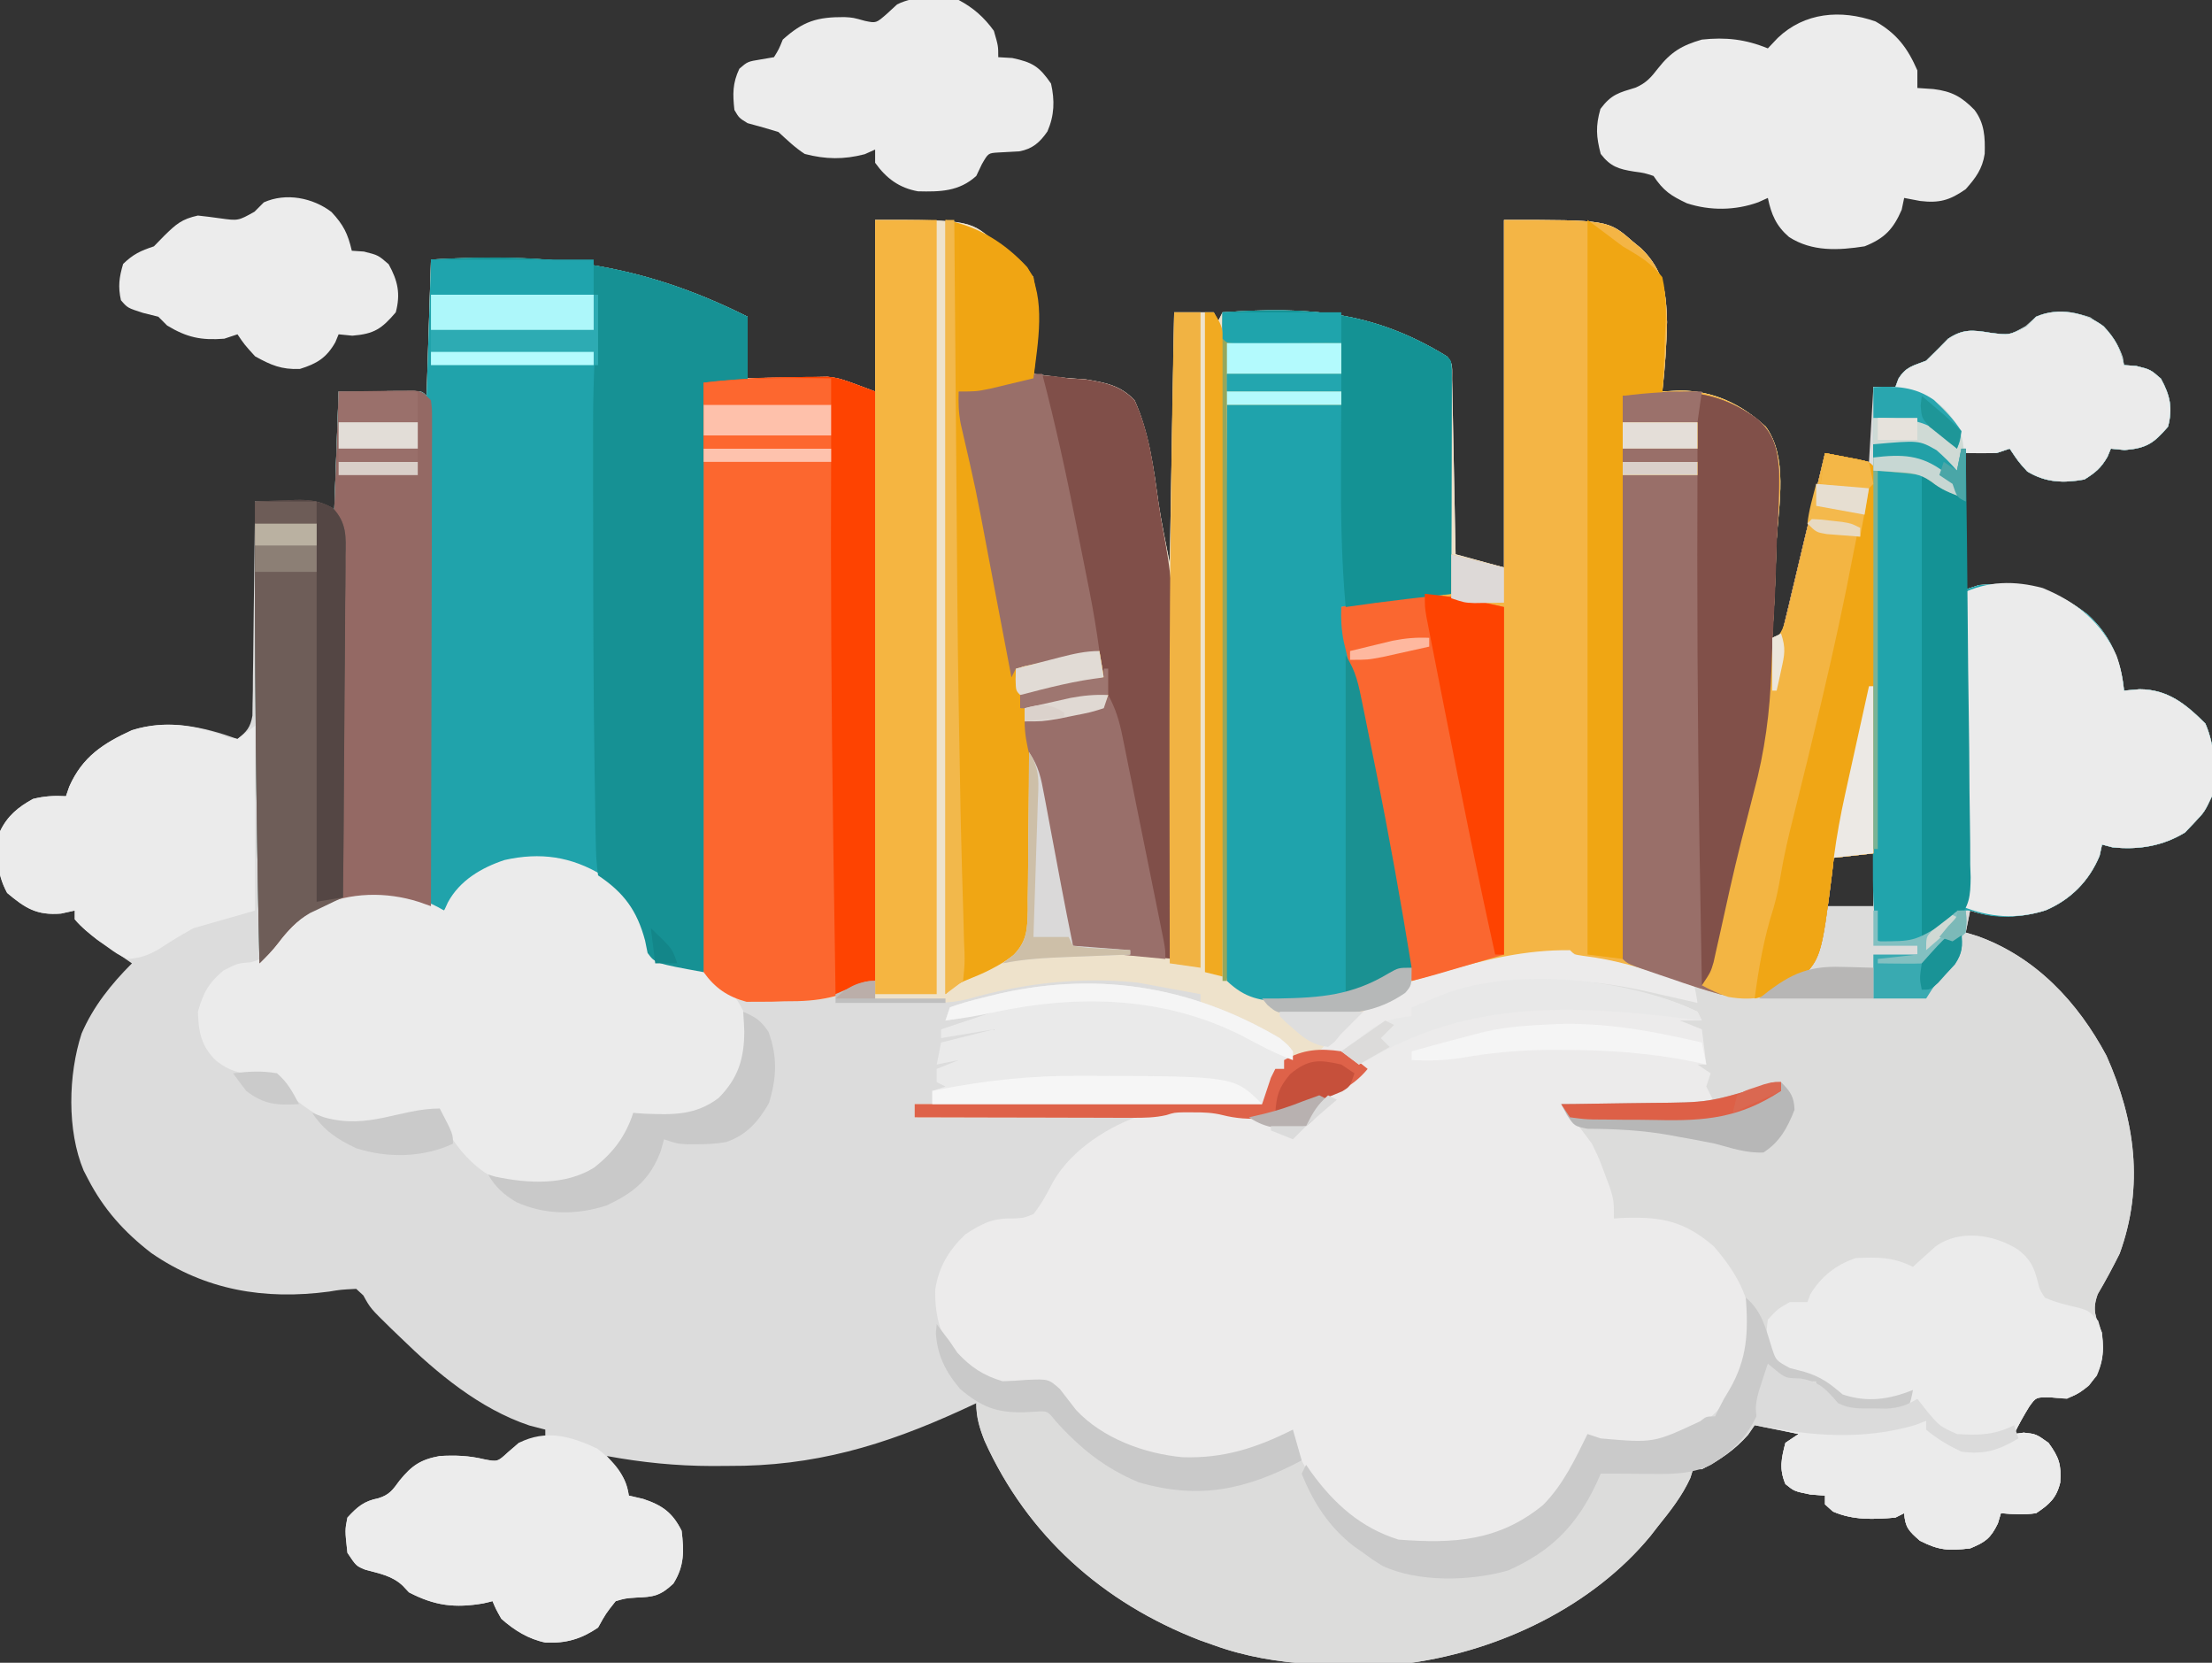 <?xml version="1.0" encoding="UTF-8"?>
<svg version="1.1" xmlns="http://www.w3.org/2000/svg" width="503" height="378">
<rect width="100%" height="100%" fill="#333333" stroke="none"/>
<path d="M0 0 C21.857 0 21.857 0 28.125 5.938 C28.794 6.501 29.463 7.065 30.152 7.646 C32.17 9.362 34.127 11.127 36 13 C36.087 14.635 36.107 16.273 36.098 17.91 C36.094 18.9 36.091 19.889 36.088 20.908 C36.08 21.949 36.071 22.99 36.062 24.062 C36.058 25.107 36.053 26.152 36.049 27.229 C36.037 29.819 36.021 32.41 36 35 C37.163 35.147 38.325 35.294 39.523 35.445 C40.255 35.541 40.987 35.637 41.741 35.735 C43.771 35.973 45.812 36.114 47.852 36.242 C52.372 37 55.775 37.594 59 41 C62.322 48.337 63.36 56.543 64.46 64.466 C65.153 69.003 66.1 73.499 67 78 C67.33 59.19 67.66 40.38 68 21 C70.97 21 73.94 21 77 21 C77.33 21.66 77.66 22.32 78 23 C78.33 22.34 78.66 21.68 79 21 C98.294 19.676 113.141 20.605 130 31 C131.542 32.542 131.162 34.004 131.205 36.153 C131.225 37.033 131.245 37.914 131.266 38.822 C131.291 40.258 131.291 40.258 131.316 41.723 C131.337 42.698 131.358 43.673 131.379 44.678 C131.445 47.806 131.504 50.934 131.562 54.062 C131.606 56.178 131.649 58.293 131.693 60.408 C131.801 65.605 131.902 70.803 132 76 C135.63 76.99 139.26 77.98 143 79 C143 52.93 143 26.86 143 0 C166.662 0 166.662 0 172.25 4.875 C172.911 5.419 173.573 5.962 174.254 6.522 C179.287 11.475 179.894 16.327 180.081 23.213 C179.962 28.506 179.612 33.742 179 39 C180.965 38.891 180.965 38.891 182.969 38.78 C190.567 38.815 196.966 41.844 202.523 46.998 C207.581 53.854 205.514 64.642 205 72.625 C204.92 74.795 204.847 76.966 204.781 79.137 C204.606 84.431 204.339 89.714 204 95 C206.137 94.216 206.137 94.216 206.62 92.323 C206.88 91.234 206.88 91.234 207.145 90.123 C207.345 89.302 207.545 88.481 207.751 87.636 C207.96 86.744 208.168 85.852 208.383 84.934 C208.602 84.025 208.821 83.116 209.047 82.18 C209.747 79.268 210.436 76.353 211.125 73.438 C211.597 71.467 212.07 69.496 212.543 67.525 C213.704 62.686 214.855 57.844 216 53 C219.3 53.66 222.6 54.32 226 55 C226.33 49.39 226.66 43.78 227 38 C228.65 38 230.3 38 232 38 C232.34 37.072 232.34 37.072 232.688 36.125 C234.404 33.345 235.997 33.187 239 32 C240.687 30.354 242.355 28.688 244 27 C247.376 24.774 249.516 24.983 253.438 25.625 C257.843 26.258 257.843 26.258 261.625 24.125 C262.409 23.424 263.192 22.723 264 22 C268.423 20.73 271.953 20.644 276.312 22.125 C279.903 24.63 282.382 27.094 283.75 31.312 C283.832 31.869 283.915 32.426 284 33 C284.908 33.062 285.815 33.124 286.75 33.188 C290 34 290 34 292.375 36.062 C294.465 39.84 295.114 42.781 294 47 C290.786 50.763 289.083 51.913 284.125 52.312 C283.094 52.209 282.062 52.106 281 52 C280.629 52.897 280.629 52.897 280.25 53.812 C278.78 56.385 277.508 57.436 275 59 C270.2 59.866 266.195 59.722 262 57.188 C260 55 260 55 258 52 C256.515 52.495 256.515 52.495 255 53 C252.69 53 250.38 53 248 53 C248 63.23 248 73.46 248 84 C249.485 83.505 249.485 83.505 251 83 C260.846 82.098 267.994 83.687 275.812 89.75 C280.908 94.432 283.315 100.154 284 107 C285.155 106.897 286.31 106.794 287.5 106.688 C293.958 106.699 298.089 110.089 302.5 114.5 C304.832 119.942 304.735 125.172 304 131 C302.312 134.562 302.312 134.562 300 137 C299.299 137.743 298.598 138.485 297.875 139.25 C292.759 142.364 287.296 143.238 281.375 142.625 C280.591 142.419 279.808 142.213 279 142 C278.814 142.846 278.629 143.691 278.438 144.562 C276.042 150.291 271.932 154.467 266.188 156.938 C260.623 158.709 254.533 158.844 249 157 C248.67 158.65 248.34 160.3 248 162 C248.879 162.266 249.758 162.531 250.664 162.805 C263.924 167.556 273.497 177.817 280 190 C286.523 204.596 288.581 219.657 283 235 C281.428 238.136 279.796 241.191 278.012 244.211 C276.688 247.86 277.546 249.484 279 253 C279.439 258 279.188 261.042 276 265 C272.854 267.535 271.582 268.052 267.5 267.688 C263.996 267.595 263.996 267.595 262.441 269.77 C261.182 271.807 260.044 273.845 259 276 C259.722 275.897 260.444 275.794 261.188 275.688 C264 276 264 276 266.812 278 C269.253 281.347 269.767 283.021 269.477 287.062 C268.603 290.615 266.984 292.011 264 294 C261.193 294.4 258.858 294.242 256 294 C255.66 295.145 255.66 295.145 255.312 296.312 C253.652 299.713 252.488 300.559 249 302 C244.086 302.546 241.983 302.5 237.562 300.25 C235.063 298.056 234.232 297.249 234 294 C233.34 294.33 232.68 294.66 232 295 C226.994 295.419 222.466 295.632 217.812 293.625 C217.214 293.089 216.616 292.553 216 292 C216 291.34 216 290.68 216 290 C214.907 289.918 213.814 289.835 212.688 289.75 C209 289 209 289 207 287.375 C205.547 283.923 206.074 281.572 207 278 C207.99 277.34 208.98 276.68 210 276 C206.7 275.34 203.4 274.68 200 274 C199.505 274.722 199.01 275.444 198.5 276.188 C195.445 279.624 192.091 281.919 188 284 C187.34 284 186.68 284 186 284 C185.691 284.99 185.691 284.99 185.375 286 C183.472 290.151 180.854 293.455 178 297 C177.446 297.714 176.891 298.428 176.32 299.164 C163.166 315.141 142.271 325.098 122 328 C106.764 328.873 91.483 329.257 77 324 C75.944 323.626 74.889 323.252 73.801 322.867 C51.835 314.373 34.651 299.149 24.902 277.57 C23.732 274.597 23 272.214 23 269 C21.851 269.531 20.703 270.062 19.52 270.609 C1.98 278.626 -13.957 283.372 -33.375 283.25 C-34.6 283.258 -35.824 283.265 -37.086 283.273 C-45.229 283.256 -52.993 282.473 -61 281 C-60.355 281.777 -59.711 282.555 -59.047 283.355 C-57.18 285.768 -56.436 287.056 -56 290 C-54.928 290.248 -53.855 290.495 -52.75 290.75 C-48.373 292.209 -46.065 293.869 -44 298 C-43.445 302.632 -43.364 305.982 -45.875 310 C-48.86 312.81 -50.411 313.049 -54.375 313.188 C-56.801 313.357 -56.801 313.357 -59 314 C-61.25 316.833 -61.25 316.833 -63 320 C-66.817 322.602 -70.247 323.601 -74.906 323.422 C-78.796 322.638 -82.059 320.624 -85 318 C-86.227 315.828 -86.227 315.828 -87 314 C-87.681 314.165 -88.361 314.33 -89.062 314.5 C-95.571 315.608 -100.101 315.063 -106 312 C-106.468 311.501 -106.936 311.002 -107.418 310.488 C-109.875 308.177 -112.749 307.725 -115.941 306.844 C-118 306 -118 306 -120 303 C-120.571 297.861 -120.571 297.861 -120 295 C-117.779 292.593 -116.254 291.241 -113.008 290.617 C-110.431 289.825 -109.707 288.712 -108.125 286.562 C-105.369 283.192 -103.396 281.807 -99 281 C-95.382 280.806 -92.401 280.904 -88.875 281.75 C-85.866 282.334 -85.866 282.334 -83.5 280.125 C-82.675 279.424 -81.85 278.723 -81 278 C-77.688 277.25 -77.688 277.25 -75 277 C-75 276.34 -75 275.68 -75 275 C-76.196 274.691 -77.392 274.381 -78.625 274.062 C-89.922 270.273 -99.6 262.205 -108 254 C-108.681 253.346 -109.361 252.693 -110.062 252.02 C-114.768 247.422 -114.768 247.422 -116.375 244.5 C-116.911 244.005 -117.448 243.51 -118 243 C-121.536 243.182 -121.536 243.182 -124.16 243.621 C-138.831 245.578 -152.329 243.319 -164.598 234.852 C-170.748 230.112 -175.423 224.917 -179 218 C-179.481 217.072 -179.481 217.072 -179.973 216.125 C-183.809 206.99 -183.484 194.248 -180.438 184.938 C-177.796 178.802 -173.697 173.697 -169 169 C-169.687 168.529 -170.374 168.059 -171.082 167.574 C-171.983 166.952 -172.884 166.329 -173.812 165.688 C-174.706 165.073 -175.599 164.458 -176.52 163.824 C-178.572 162.315 -180.361 160.944 -182 159 C-182 158.34 -182 157.68 -182 157 C-183.031 157.227 -184.062 157.454 -185.125 157.688 C-190.623 158.131 -193.25 156.474 -197.375 153 C-199.862 148.408 -199.868 144.103 -199 139 C-197.306 135.487 -194.924 133.508 -191.5 131.625 C-188.897 130.974 -186.672 130.847 -184 131 C-183.752 130.278 -183.505 129.556 -183.25 128.812 C-180.24 122.041 -175.555 119.001 -169 116 C-160.796 113.426 -152.878 115.184 -145 118 C-142.892 116.303 -142.071 115.411 -141.601 112.703 C-141.59 111.804 -141.579 110.904 -141.568 109.978 C-141.548 108.957 -141.528 107.936 -141.508 106.884 C-141.501 105.784 -141.495 104.684 -141.488 103.551 C-141.47 102.423 -141.452 101.295 -141.434 100.133 C-141.38 96.526 -141.346 92.92 -141.312 89.312 C-141.279 86.869 -141.245 84.426 -141.209 81.982 C-141.124 75.988 -141.056 69.994 -141 64 C-138.562 63.946 -136.126 63.906 -133.688 63.875 C-132.997 63.858 -132.307 63.841 -131.596 63.824 C-127.829 63.788 -126.216 63.856 -123 66 C-122.67 57.09 -122.34 48.18 -122 39 C-118.886 38.979 -115.771 38.959 -112.562 38.938 C-111.58 38.928 -110.597 38.919 -109.584 38.91 C-108.815 38.907 -108.046 38.905 -107.254 38.902 C-106.463 38.897 -105.672 38.892 -104.858 38.886 C-103 39 -103 39 -102 40 C-101.67 29.77 -101.34 19.54 -101 9 C-73.778 7.457 -53.536 9.732 -29 22 C-29 26.62 -29 31.24 -29 36 C-27.577 35.965 -26.154 35.93 -24.688 35.895 C-22.792 35.866 -20.896 35.839 -19 35.812 C-17.598 35.775 -17.598 35.775 -16.168 35.736 C-15.246 35.727 -14.325 35.717 -13.375 35.707 C-12.537 35.691 -11.699 35.676 -10.836 35.659 C-8 36 -8 36 0 39 C0 26.13 0 13.26 0 0 Z M218 145 C217.34 148.63 216.68 152.26 216 156 C219.63 156 223.26 156 227 156 C227 152.04 227 148.08 227 144 C223.888 144 221.058 144.456 218 145 Z " fill="#DCDCDC" transform="translate(199,50)"/>
<path d="M0 0 C21.857 0 21.857 0 28.125 5.938 C28.794 6.501 29.463 7.065 30.152 7.646 C32.17 9.362 34.127 11.127 36 13 C36.087 14.635 36.107 16.273 36.098 17.91 C36.094 18.9 36.091 19.889 36.088 20.908 C36.08 21.949 36.071 22.99 36.062 24.062 C36.058 25.107 36.053 26.152 36.049 27.229 C36.037 29.819 36.021 32.41 36 35 C37.163 35.147 38.325 35.294 39.523 35.445 C40.255 35.541 40.987 35.637 41.741 35.735 C43.771 35.973 45.812 36.114 47.852 36.242 C52.372 37 55.775 37.594 59 41 C62.322 48.337 63.36 56.543 64.46 64.466 C65.153 69.003 66.1 73.499 67 78 C67.33 59.19 67.66 40.38 68 21 C70.97 21 73.94 21 77 21 C77.33 21.66 77.66 22.32 78 23 C78.33 22.34 78.66 21.68 79 21 C98.294 19.676 113.141 20.605 130 31 C131.542 32.542 131.162 34.004 131.205 36.153 C131.225 37.033 131.245 37.914 131.266 38.822 C131.291 40.258 131.291 40.258 131.316 41.723 C131.337 42.698 131.358 43.673 131.379 44.678 C131.445 47.806 131.504 50.934 131.562 54.062 C131.606 56.178 131.649 58.293 131.693 60.408 C131.801 65.605 131.902 70.803 132 76 C135.63 76.99 139.26 77.98 143 79 C143 52.93 143 26.86 143 0 C166.662 0 166.662 0 172.25 4.875 C172.911 5.419 173.573 5.962 174.254 6.522 C179.287 11.475 179.894 16.327 180.081 23.213 C179.962 28.506 179.612 33.742 179 39 C180.965 38.891 180.965 38.891 182.969 38.78 C190.567 38.815 196.966 41.844 202.523 46.998 C207.581 53.854 205.514 64.642 205 72.625 C204.92 74.795 204.847 76.966 204.781 79.137 C204.606 84.431 204.339 89.714 204 95 C206.137 94.216 206.137 94.216 206.62 92.323 C206.88 91.234 206.88 91.234 207.145 90.123 C207.345 89.302 207.545 88.481 207.751 87.636 C207.96 86.744 208.168 85.852 208.383 84.934 C208.602 84.025 208.821 83.116 209.047 82.18 C209.747 79.268 210.436 76.353 211.125 73.438 C211.597 71.467 212.07 69.496 212.543 67.525 C213.704 62.686 214.855 57.844 216 53 C217.647 53.308 219.292 53.621 220.938 53.938 C221.854 54.112 222.771 54.286 223.715 54.465 C226 55 226 55 227 56 C227.095 58.739 227.126 61.452 227.114 64.192 C227.114 65.05 227.114 65.909 227.114 66.793 C227.113 69.645 227.105 72.496 227.098 75.348 C227.096 77.319 227.094 79.291 227.093 81.262 C227.09 86.462 227.08 91.662 227.069 96.862 C227.058 102.164 227.054 107.466 227.049 112.768 C227.038 123.178 227.021 133.589 227 144 C224.03 144.33 221.06 144.66 218 145 C217.811 146.698 217.811 146.698 217.617 148.43 C215.159 167.746 215.159 167.746 209.539 173.535 C203.452 177.142 198.794 177.392 192 176 C188.507 175.001 185.104 173.797 181.688 172.562 C174.782 170.15 168.262 168.173 160.984 167.289 C159 167 159 167 158 166 C137.423 165.847 119.152 173.29 104 187 C103.67 187.33 103.34 187.66 103 188 C106.96 189.98 106.96 189.98 111 192 C111 192.99 111 193.98 111 195 C103.182 201.112 93.02 204.714 83.086 204.273 C81 204 81 204 79.008 203.484 C76.777 202.946 74.793 202.867 72.5 202.875 C71.747 202.872 70.994 202.87 70.219 202.867 C68.047 202.919 68.047 202.919 66.205 203.501 C63.579 204.095 61.191 204.12 58.497 204.114 C57.396 204.113 56.295 204.113 55.161 204.113 C53.979 204.108 52.796 204.103 51.578 204.098 C49.755 204.096 49.755 204.096 47.896 204.093 C44.014 204.088 40.132 204.075 36.25 204.062 C33.618 204.057 30.987 204.053 28.355 204.049 C21.904 204.038 15.452 204.021 9 204 C9 203.01 9 202.02 9 201 C35.07 201 61.14 201 88 201 C88.99 198.03 88.99 198.03 90 195 C90.33 194.34 90.66 193.68 91 193 C91.66 193 92.32 193 93 193 C93 192.34 93 191.68 93 191 C93.66 191 94.32 191 95 191 C91.061 186.564 87.024 184.201 81.688 181.688 C80.947 181.328 80.206 180.969 79.443 180.6 C77.633 179.724 75.817 178.861 74 178 C74 177.34 74 176.68 74 176 C71.288 175.495 68.575 174.998 65.859 174.512 C63.8 174.143 61.743 173.763 59.688 173.375 C46.53 172.037 33.734 173.505 21.055 177.125 C16.623 178.258 12.523 178.017 8 177.625 C7.225 177.568 6.451 177.512 5.652 177.453 C3.767 177.313 1.884 177.158 0 177 C0 175.68 0 174.36 0 173 C-0.514 173.282 -1.028 173.564 -1.558 173.855 C-8.01 177.092 -13.535 177.641 -20.688 177.562 C-21.694 177.586 -22.7 177.61 -23.736 177.635 C-31.907 177.619 -31.907 177.619 -35.59 174.543 C-36.783 173.284 -36.783 173.284 -38 172 C-41.709 169.528 -45.648 169.435 -50 169 C-50.219 168.287 -50.438 167.574 -50.664 166.84 C-53.382 158.631 -56.307 152.688 -64.188 148.625 C-71.794 145.174 -79.372 144.747 -87.312 147.562 C-92.126 149.689 -95.039 152.715 -98 157 C-100.25 156.5 -102.218 155.903 -104.332 154.965 C-111.338 152.431 -119.775 152.96 -126.5 156.062 C-130.332 158.271 -133.082 160.837 -135.746 164.352 C-137.044 166.058 -138.473 167.499 -140 169 C-140.759 133.995 -141.149 99.013 -141 64 C-138.562 63.946 -136.126 63.906 -133.688 63.875 C-132.997 63.858 -132.307 63.841 -131.596 63.824 C-127.829 63.788 -126.216 63.856 -123 66 C-122.67 57.09 -122.34 48.18 -122 39 C-118.886 38.979 -115.771 38.959 -112.562 38.938 C-111.58 38.928 -110.597 38.919 -109.584 38.91 C-108.815 38.907 -108.046 38.905 -107.254 38.902 C-106.463 38.897 -105.672 38.892 -104.858 38.886 C-103 39 -103 39 -102 40 C-101.67 29.77 -101.34 19.54 -101 9 C-73.778 7.457 -53.536 9.732 -29 22 C-29 26.62 -29 31.24 -29 36 C-27.577 35.965 -26.154 35.93 -24.688 35.895 C-22.792 35.866 -20.896 35.839 -19 35.812 C-17.598 35.775 -17.598 35.775 -16.168 35.736 C-15.246 35.727 -14.325 35.717 -13.375 35.707 C-12.537 35.691 -11.699 35.676 -10.836 35.659 C-8 36 -8 36 0 39 C0 26.13 0 13.26 0 0 Z " fill="#EEE2CB" transform="translate(199,50)"/>
<path d="M0 0 C2.732 2.927 3.727 4.951 4.625 8.812 C5.532 8.874 6.44 8.936 7.375 9 C10.625 9.812 10.625 9.812 13 11.875 C15.09 15.653 15.739 18.594 14.625 22.812 C11.411 26.576 9.708 27.725 4.75 28.125 C3.719 28.022 2.688 27.919 1.625 27.812 C1.254 28.71 1.254 28.71 0.875 29.625 C-0.595 32.197 -1.867 33.249 -4.375 34.812 C-9.175 35.679 -13.18 35.535 -17.375 33 C-19.375 30.812 -19.375 30.812 -21.375 27.812 C-22.365 28.142 -23.355 28.473 -24.375 28.812 C-26.685 28.812 -28.995 28.812 -31.375 28.812 C-31.375 39.042 -31.375 49.273 -31.375 59.812 C-30.385 59.483 -29.395 59.153 -28.375 58.812 C-18.529 57.911 -11.381 59.5 -3.562 65.562 C1.533 70.244 3.94 75.966 4.625 82.812 C5.78 82.709 6.935 82.606 8.125 82.5 C14.583 82.511 18.714 85.901 23.125 90.312 C25.457 95.755 25.36 100.985 24.625 106.812 C22.938 110.375 22.938 110.375 20.625 112.812 C19.924 113.555 19.223 114.297 18.5 115.062 C13.384 118.177 7.921 119.05 2 118.438 C1.216 118.231 0.432 118.025 -0.375 117.812 C-0.561 118.658 -0.746 119.504 -0.938 120.375 C-3.333 126.104 -7.443 130.28 -13.188 132.75 C-18.752 134.522 -24.842 134.657 -30.375 132.812 C-30.705 134.463 -31.035 136.113 -31.375 137.812 C-30.496 138.078 -29.617 138.344 -28.711 138.617 C-15.451 143.369 -5.878 153.629 0.625 165.812 C7.148 180.409 9.206 195.47 3.625 210.812 C2.053 213.948 0.421 217.004 -1.363 220.023 C-2.687 223.673 -1.829 225.296 -0.375 228.812 C0.064 233.812 -0.187 236.855 -3.375 240.812 C-6.521 243.347 -7.793 243.864 -11.875 243.5 C-15.379 243.408 -15.379 243.408 -16.934 245.582 C-18.193 247.619 -19.331 249.658 -20.375 251.812 C-19.292 251.658 -19.292 251.658 -18.188 251.5 C-15.375 251.812 -15.375 251.812 -12.562 253.812 C-10.122 257.159 -9.608 258.834 -9.898 262.875 C-10.772 266.427 -12.391 267.823 -15.375 269.812 C-18.182 270.212 -20.517 270.055 -23.375 269.812 C-23.715 270.957 -23.715 270.957 -24.062 272.125 C-25.723 275.525 -26.887 276.372 -30.375 277.812 C-35.289 278.358 -37.392 278.313 -41.812 276.062 C-44.312 273.868 -45.143 273.061 -45.375 269.812 C-46.035 270.142 -46.695 270.473 -47.375 270.812 C-52.381 271.232 -56.909 271.445 -61.562 269.438 C-62.161 268.901 -62.759 268.365 -63.375 267.812 C-63.375 267.152 -63.375 266.493 -63.375 265.812 C-64.468 265.73 -65.561 265.647 -66.688 265.562 C-70.375 264.812 -70.375 264.812 -72.375 263.188 C-73.828 259.736 -73.301 257.384 -72.375 253.812 C-71.385 253.153 -70.395 252.493 -69.375 251.812 C-72.675 251.153 -75.975 250.493 -79.375 249.812 C-79.87 250.534 -80.365 251.256 -80.875 252 C-83.93 255.437 -87.284 257.732 -91.375 259.812 C-92.035 259.812 -92.695 259.812 -93.375 259.812 C-93.581 260.473 -93.787 261.132 -94 261.812 C-95.903 265.964 -98.521 269.267 -101.375 272.812 C-101.929 273.527 -102.484 274.241 -103.055 274.977 C-116.209 290.953 -137.104 300.911 -157.375 303.812 C-172.611 304.685 -187.892 305.07 -202.375 299.812 C-203.431 299.439 -204.486 299.065 -205.574 298.68 C-227.54 290.186 -244.724 274.962 -254.473 253.383 C-255.643 250.41 -256.375 248.026 -256.375 244.812 C-255.669 244.989 -254.962 245.166 -254.234 245.348 C-251.173 245.845 -248.7 245.571 -245.625 245.25 C-241.711 245.197 -240.011 245.278 -236.98 247.824 C-235.511 249.595 -234.067 251.386 -232.645 253.195 C-226.413 260.382 -217.562 262.934 -208.375 263.812 C-207.626 263.895 -206.877 263.978 -206.105 264.062 C-199.384 264.45 -193.598 262.114 -187.375 259.812 C-185.377 259.14 -183.378 258.471 -181.375 257.812 C-181.035 258.393 -180.694 258.973 -180.344 259.57 C-175.427 267.494 -169.445 272.995 -160.375 275.812 C-157.569 276.211 -154.831 276.243 -152 276.188 C-151.25 276.177 -150.5 276.166 -149.727 276.155 C-139.769 275.868 -132.491 273.008 -125.375 265.812 C-122.201 261.404 -119.776 256.671 -117.375 251.812 C-116.385 252.143 -115.395 252.472 -114.375 252.812 C-102.35 253.864 -102.35 253.864 -91.758 248.906 C-90.375 247.812 -90.375 247.812 -88.375 247.812 C-88.099 247.247 -87.823 246.681 -87.539 246.098 C-86.767 244.581 -85.949 243.088 -85.086 241.621 C-81.532 235.313 -80.091 230.026 -81.375 222.812 C-83.996 215.302 -88.002 209.603 -94.938 205.562 C-100.147 203.083 -105.69 203.002 -111.375 202.812 C-111.69 201.799 -112.004 200.786 -112.328 199.742 C-112.76 198.39 -113.192 197.039 -113.625 195.688 C-113.83 195.022 -114.035 194.357 -114.246 193.672 C-115.699 189.18 -117.607 185.686 -120.375 181.812 C-121.365 180.162 -122.355 178.512 -123.375 176.812 C-112.155 176.482 -100.935 176.153 -89.375 175.812 C-89.375 175.153 -89.375 174.493 -89.375 173.812 C-91.685 173.482 -93.995 173.153 -96.375 172.812 C-96.375 172.482 -96.375 172.153 -96.375 171.812 C-94.395 171.812 -92.415 171.812 -90.375 171.812 C-90.375 171.153 -90.375 170.493 -90.375 169.812 C-94.005 168.822 -97.635 167.833 -101.375 166.812 C-101.375 166.482 -101.375 166.153 -101.375 165.812 C-98.075 166.143 -94.775 166.472 -91.375 166.812 C-91.375 165.822 -91.375 164.833 -91.375 163.812 C-92.365 163.153 -93.355 162.493 -94.375 161.812 C-93.385 161.812 -92.395 161.812 -91.375 161.812 C-91.375 161.153 -91.375 160.493 -91.375 159.812 C-95.335 158.822 -95.335 158.822 -99.375 157.812 C-95.375 156.812 -95.375 156.812 -92.375 156.812 C-106.741 150.319 -121.861 150.178 -137.375 149.812 C-137.375 149.482 -137.375 149.153 -137.375 148.812 C-122.376 146.057 -107.911 149.069 -93.375 152.812 C-93.375 151.822 -93.375 150.833 -93.375 149.812 C-92.288 150.046 -92.288 150.046 -91.18 150.285 C-82.058 152.122 -77.296 151.535 -69.375 146.812 C-68.715 146.812 -68.055 146.812 -67.375 146.812 C-67.242 146.065 -67.109 145.317 -66.973 144.547 C-66.796 143.562 -66.619 142.577 -66.438 141.562 C-66.263 140.588 -66.089 139.613 -65.91 138.609 C-65.474 136.328 -64.938 134.066 -64.375 131.812 C-60.415 131.812 -56.455 131.812 -52.375 131.812 C-52.375 92.873 -52.375 53.932 -52.375 13.812 C-50.725 13.812 -49.075 13.812 -47.375 13.812 C-47.148 13.194 -46.921 12.575 -46.688 11.938 C-44.971 9.158 -43.378 9 -40.375 7.812 C-38.688 6.167 -37.02 4.5 -35.375 2.812 C-31.999 0.586 -29.859 0.796 -25.938 1.438 C-21.434 2.027 -21.434 2.027 -17.438 -0.062 C-16.757 -0.764 -16.076 -1.465 -15.375 -2.188 C-10.361 -4.435 -4.262 -3.249 0 0 Z " fill="#DCDCDB" transform="translate(478.375,74.188)"/>
<path d="M0 0 C0.33 0 0.66 0 1 0 C1 54.78 1 109.56 1 166 C3.64 166 6.28 166 9 166 C11.437 166.443 11.437 166.443 13.43 167.059 C14.528 167.39 14.528 167.39 15.648 167.729 C16.383 167.962 17.118 168.196 17.875 168.438 C18.633 168.668 19.391 168.898 20.172 169.135 C25.605 170.802 25.605 170.802 28 172 C28.625 174.562 28.625 174.562 29 177 C27.793 176.723 26.587 176.446 25.344 176.16 C23.729 175.794 22.115 175.428 20.5 175.062 C19.709 174.88 18.917 174.698 18.102 174.51 C10.708 172.843 3.612 171.858 -4 171.938 C-5.134 171.947 -6.269 171.956 -7.438 171.965 C-8.283 171.976 -9.129 171.988 -10 172 C-8.42 172.056 -8.42 172.056 -6.809 172.113 C5.469 172.638 17.787 173.547 29 179 C29.33 179.66 29.66 180.32 30 181 C28.35 181 26.7 181 25 181 C26.65 181.66 28.3 182.32 30 183 C30.33 185.64 30.66 188.28 31 191 C30.34 191 29.68 191 29 191 C29.99 191.66 30.98 192.32 32 193 C31.67 193.99 31.34 194.98 31 196 C31.66 197.32 32.32 198.64 33 200 C21.78 200.33 10.56 200.66 -1 201 C1.97 204.96 1.97 204.96 5 209 C6.68 212.484 6.68 212.484 7.875 215.75 C8.285 216.838 8.695 217.926 9.117 219.047 C10 222 10 222 10 226 C10.773 225.954 11.547 225.907 12.344 225.859 C21.014 225.559 26.181 226.702 32.75 232.375 C38.622 239.226 41.553 245.058 41.383 254.082 C40.442 261.257 36.569 267.467 31 272 C30.495 272.464 29.989 272.928 29.469 273.406 C22.958 278.546 14.85 277.611 7 277 C6.01 276.67 5.02 276.34 4 276 C3.709 276.641 3.417 277.281 3.117 277.941 C-1.108 286.856 -5.857 293.71 -15 298 C-24.044 301.102 -35.704 302.119 -44.562 297.938 C-46.867 296.527 -46.867 296.527 -49 295 C-50.056 294.29 -50.056 294.29 -51.133 293.566 C-57.482 288.726 -60.608 282.049 -64 275 C-64.508 275.266 -65.016 275.531 -65.539 275.805 C-66.227 276.158 -66.916 276.511 -67.625 276.875 C-68.298 277.223 -68.971 277.571 -69.664 277.93 C-78.949 282.184 -88.941 282.404 -98.594 279.035 C-105.047 276.259 -110.208 273.314 -114.438 267.625 C-116.492 265.056 -117.295 264.1 -120.594 263.633 C-122.492 263.711 -124.39 263.821 -126.285 263.961 C-131.254 264.032 -134.918 261.891 -138.531 258.609 C-142.93 253.751 -144.503 248.596 -144.316 242.086 C-143.545 237.002 -141.183 233.124 -137.5 229.625 C-133.635 227.113 -131.264 225.87 -126.625 226 C-124.215 225.888 -124.215 225.888 -122 225 C-120.137 222.679 -118.886 220.276 -117.516 217.637 C-113.241 210.2 -104.764 204.918 -96.746 202.25 C-90.115 200.589 -83.624 200.315 -77 202 C-66.107 203.428 -55.769 199.218 -47 193 C-49.66 189.558 -52.903 189.005 -57 188 C-45.934 175.789 -30.222 167.549 -14 165 C-9.38 165 -4.76 165 0 165 C0 110.55 0 56.1 0 0 Z " fill="#ECEBEB" transform="translate(357,51)"/>
<path d="M0 0 C23.662 0 23.662 0 29.25 4.875 C30.242 5.69 30.242 5.69 31.254 6.522 C36.287 11.475 36.894 16.327 37.081 23.213 C36.962 28.506 36.612 33.742 36 39 C37.965 38.891 37.965 38.891 39.969 38.78 C47.567 38.815 53.966 41.844 59.523 46.998 C64.581 53.854 62.514 64.642 62 72.625 C61.92 74.795 61.847 76.966 61.781 79.137 C61.606 84.431 61.339 89.714 61 95 C63.137 94.216 63.137 94.216 63.62 92.323 C63.88 91.234 63.88 91.234 64.145 90.123 C64.345 89.302 64.545 88.481 64.751 87.636 C65.064 86.298 65.064 86.298 65.383 84.934 C65.602 84.025 65.821 83.116 66.047 82.18 C66.747 79.268 67.436 76.353 68.125 73.438 C68.597 71.467 69.07 69.496 69.543 67.525 C70.704 62.686 71.855 57.844 73 53 C74.647 53.308 76.292 53.621 77.938 53.938 C78.854 54.112 79.771 54.286 80.715 54.465 C83 55 83 55 84 56 C84.095 58.739 84.126 61.452 84.114 64.192 C84.114 65.05 84.114 65.909 84.114 66.793 C84.113 69.645 84.105 72.496 84.098 75.348 C84.096 77.319 84.094 79.291 84.093 81.262 C84.09 86.462 84.08 91.662 84.069 96.862 C84.058 102.164 84.054 107.466 84.049 112.768 C84.038 123.178 84.021 133.589 84 144 C81.03 144.33 78.06 144.66 75 145 C74.874 146.132 74.747 147.264 74.617 148.43 C72.159 167.746 72.159 167.746 66.539 173.535 C60.452 177.142 55.794 177.392 49 176 C45.507 175.001 42.104 173.797 38.688 172.562 C31.782 170.15 25.262 168.173 17.984 167.289 C16 167 16 167 15 166 C4.79 165.924 -4.299 168.108 -14 171 C-16.333 171.668 -18.666 172.335 -21 173 C-21.156 172.189 -21.312 171.379 -21.473 170.544 C-22.956 162.851 -24.442 155.158 -25.93 147.466 C-26.694 143.513 -27.458 139.56 -28.219 135.606 C-28.957 131.78 -29.696 127.955 -30.437 124.13 C-30.717 122.681 -30.997 121.232 -31.275 119.783 C-32.823 111.732 -34.473 103.73 -36.454 95.772 C-36.98 93.1 -37.104 90.715 -37 88 C-28.513 85.7 -20.794 84.572 -12 85 C-12 82.03 -12 79.06 -12 76 C-8.04 76.99 -4.08 77.98 0 79 C0 52.93 0 26.86 0 0 Z " fill="#F4B545" transform="translate(342,50)"/>
<path d="M0 0 C27.222 -1.543 47.464 0.732 72 13 C72 17.95 72 22.9 72 28 C68.7 28 65.4 28 62 28 C62 72.22 62 116.44 62 162 C51 160 51 160 49.262 157.645 C49.072 156.71 48.883 155.775 48.688 154.812 C46.954 148.475 44.624 144.249 38.941 140.723 C31.525 136.899 24.507 135.694 16.266 137.648 C10.231 139.788 6.626 142.752 3 148 C0.75 147.5 -1.218 146.903 -3.332 145.965 C-10.338 143.431 -18.775 143.96 -25.5 147.062 C-29.332 149.271 -32.082 151.837 -34.746 155.352 C-36.044 157.058 -37.473 158.499 -39 160 C-39.759 124.995 -40.149 90.013 -40 55 C-37.562 54.946 -35.126 54.906 -32.688 54.875 C-31.997 54.858 -31.307 54.841 -30.596 54.824 C-26.829 54.788 -25.216 54.856 -22 57 C-21.67 48.09 -21.34 39.18 -21 30 C-17.886 29.979 -14.771 29.959 -11.562 29.938 C-10.58 29.928 -9.597 29.919 -8.584 29.91 C-7.815 29.907 -7.046 29.905 -6.254 29.902 C-5.463 29.897 -4.672 29.892 -3.858 29.886 C-2 30 -2 30 -1 31 C-0.67 20.77 -0.34 10.54 0 0 Z " fill="#20A3AB" transform="translate(98,59)"/>
<path d="M0 0 C2.732 2.927 3.727 4.951 4.625 8.812 C5.532 8.874 6.44 8.936 7.375 9 C10.625 9.812 10.625 9.812 13 11.875 C15.09 15.653 15.739 18.594 14.625 22.812 C11.411 26.576 9.708 27.725 4.75 28.125 C3.719 28.022 2.688 27.919 1.625 27.812 C1.377 28.411 1.13 29.009 0.875 29.625 C-0.595 32.197 -1.867 33.249 -4.375 34.812 C-9.175 35.679 -13.18 35.535 -17.375 33 C-19.375 30.812 -19.375 30.812 -21.375 27.812 C-22.365 28.142 -23.355 28.473 -24.375 28.812 C-26.685 28.812 -28.995 28.812 -31.375 28.812 C-31.375 39.042 -31.375 49.273 -31.375 59.812 C-29.89 59.318 -29.89 59.318 -28.375 58.812 C-18.529 57.911 -11.381 59.5 -3.562 65.562 C1.533 70.244 3.94 75.966 4.625 82.812 C5.78 82.709 6.935 82.606 8.125 82.5 C14.583 82.511 18.714 85.901 23.125 90.312 C25.457 95.755 25.36 100.985 24.625 106.812 C22.938 110.375 22.938 110.375 20.625 112.812 C19.924 113.555 19.223 114.297 18.5 115.062 C13.384 118.177 7.921 119.05 2 118.438 C0.824 118.128 0.824 118.128 -0.375 117.812 C-0.653 119.081 -0.653 119.081 -0.938 120.375 C-3.333 126.104 -7.443 130.28 -13.188 132.75 C-18.233 134.353 -24.376 134.885 -29.418 133.082 C-31.511 132.563 -31.511 132.563 -33.348 134.246 C-34.037 134.907 -34.727 135.569 -35.438 136.25 C-40.068 140.14 -43.367 140.456 -49.285 140.059 C-50.32 139.937 -50.32 139.937 -51.375 139.812 C-52.489 133.556 -52.509 127.437 -52.489 121.094 C-52.489 119.932 -52.489 118.771 -52.489 117.574 C-52.488 113.748 -52.481 109.923 -52.473 106.098 C-52.471 103.44 -52.469 100.782 -52.468 98.124 C-52.465 91.852 -52.457 85.58 -52.447 79.308 C-52.436 72.164 -52.43 65.02 -52.425 57.876 C-52.415 43.188 -52.397 28.5 -52.375 13.812 C-50.725 13.812 -49.075 13.812 -47.375 13.812 C-47.148 13.194 -46.921 12.575 -46.688 11.938 C-44.971 9.158 -43.378 9 -40.375 7.812 C-38.688 6.167 -37.02 4.5 -35.375 2.812 C-31.999 0.586 -29.859 0.796 -25.938 1.438 C-21.434 2.027 -21.434 2.027 -17.438 -0.062 C-16.757 -0.764 -16.076 -1.465 -15.375 -2.188 C-10.361 -4.435 -4.262 -3.249 0 0 Z " fill="#21A4AC" transform="translate(478.375,74.188)"/>
<path d="M0 0 C3.763 3.49 4.433 6.716 4.83 11.731 C4.914 16.954 4.652 22.122 4.316 27.333 C4.236 29.503 4.163 31.674 4.098 33.845 C3.922 39.139 3.655 44.422 3.316 49.708 C5.454 48.924 5.454 48.924 5.937 47.031 C6.11 46.305 6.283 45.579 6.461 44.831 C6.661 44.01 6.862 43.189 7.068 42.344 C7.276 41.452 7.484 40.56 7.699 39.642 C8.028 38.279 8.028 38.279 8.363 36.888 C9.064 33.976 9.753 31.061 10.441 28.146 C10.913 26.175 11.386 24.204 11.859 22.233 C13.02 17.394 14.171 12.552 15.316 7.708 C16.963 8.016 18.609 8.329 20.254 8.646 C21.17 8.82 22.087 8.994 23.031 9.173 C25.316 9.708 25.316 9.708 26.316 10.708 C26.412 13.447 26.442 16.16 26.43 18.9 C26.43 19.758 26.43 20.617 26.43 21.501 C26.43 24.353 26.422 27.204 26.414 30.056 C26.412 32.027 26.411 33.999 26.41 35.97 C26.406 41.17 26.396 46.37 26.385 51.57 C26.375 56.872 26.37 62.174 26.365 67.476 C26.354 77.886 26.337 88.297 26.316 98.708 C21.861 99.203 21.861 99.203 17.316 99.708 C17.19 100.84 17.064 101.972 16.934 103.138 C14.476 122.454 14.476 122.454 8.855 128.243 C2.756 131.857 -1.88 132.086 -8.684 130.708 C-12.406 129.692 -16.04 128.477 -19.684 127.208 C-20.636 126.887 -21.589 126.566 -22.57 126.235 C-29.529 123.863 -29.529 123.863 -30.684 122.708 C-30.779 121.279 -30.805 119.844 -30.804 118.412 C-30.805 117.485 -30.807 116.558 -30.808 115.603 C-30.804 114.578 -30.801 113.553 -30.797 112.497 C-30.797 111.424 -30.797 110.351 -30.798 109.245 C-30.797 105.679 -30.789 102.114 -30.781 98.548 C-30.779 96.083 -30.778 93.618 -30.777 91.153 C-30.773 84.651 -30.763 78.15 -30.752 71.648 C-30.742 65.019 -30.737 58.39 -30.732 51.761 C-30.722 38.743 -30.705 25.726 -30.684 12.708 C-25.074 12.708 -19.464 12.708 -13.684 12.708 C-13.684 11.718 -13.684 10.728 -13.684 9.708 C-19.294 9.708 -24.904 9.708 -30.684 9.708 C-30.684 8.718 -30.684 7.728 -30.684 6.708 C-25.074 6.708 -19.464 6.708 -13.684 6.708 C-13.684 4.728 -13.684 2.748 -13.684 0.708 C-19.294 0.708 -24.904 0.708 -30.684 0.708 C-30.684 -1.272 -30.684 -3.252 -30.684 -5.292 C-18.888 -6.79 -10.009 -7.267 0 0 Z " fill="#996F69" transform="translate(399.684,95.292)"/>
<path d="M0 0 C19.294 -1.324 34.141 -0.395 51 10 C52 11 52 11 52.12 13.132 C52.118 14.072 52.116 15.011 52.114 15.979 C52.113 17.04 52.113 18.101 52.113 19.194 C52.108 20.348 52.103 21.502 52.098 22.691 C52.096 23.866 52.095 25.041 52.093 26.252 C52.088 30.022 52.075 33.792 52.062 37.562 C52.057 40.111 52.053 42.66 52.049 45.209 C52.038 51.473 52.021 57.736 52 64 C50.866 64.133 49.731 64.266 48.562 64.402 C47.042 64.581 45.521 64.759 44 64.938 C43.256 65.025 42.512 65.112 41.746 65.201 C36.828 65.779 31.913 66.38 27 67 C27.127 67.6 27.253 68.199 27.384 68.817 C39.265 125.087 39.265 125.087 43 149 C34.433 154.159 27.027 156.688 16.938 156.688 C16.046 156.694 15.154 156.7 14.236 156.707 C8.65 156.555 5.226 156.007 1 152 C0.083 147.857 0.244 143.747 0.319 139.521 C0.318 138.242 0.317 136.964 0.316 135.647 C0.314 132.145 0.35 128.644 0.392 125.142 C0.429 121.481 0.433 117.82 0.44 114.159 C0.458 107.228 0.508 100.298 0.568 93.367 C0.635 85.476 0.668 77.585 0.698 69.693 C0.761 53.462 0.871 37.231 1 21 C9.58 21 18.16 21 27 21 C27 20.01 27 19.02 27 18 C18.42 18 9.84 18 1 18 C1 16.68 1 15.36 1 14 C9.58 14 18.16 14 27 14 C27 11.69 27 9.38 27 7 C25.826 7.008 25.826 7.008 24.629 7.016 C21.107 7.037 17.585 7.05 14.062 7.062 C12.831 7.071 11.599 7.079 10.33 7.088 C9.16 7.091 7.99 7.094 6.785 7.098 C5.159 7.106 5.159 7.106 3.5 7.114 C1 7 1 7 0 6 C-0.041 4 -0.043 2 0 0 Z " fill="#1FA3AC" transform="translate(278,71)"/>
<path d="M0 0 C6.121 3.949 9.552 9.163 12 16 C12 17.32 12 18.64 12 20 C13.732 19.845 13.732 19.845 15.5 19.688 C20.702 19.715 24.14 21.601 28 25 C31.163 28.592 33.268 32.157 33.562 37 C33.152 42.791 30.662 47.421 26.5 51.375 C25.675 51.911 24.85 52.447 24 53 C23.402 53.413 22.804 53.825 22.188 54.25 C17.318 55.92 11.914 55.229 7 54 C6.959 54.681 6.918 55.361 6.875 56.062 C5.249 61.52 1.355 64.876 -2.938 68.438 C-8.742 71.398 -15.732 70.861 -22 70 C-29.136 67.325 -33.603 61.661 -37 55 C-37 54.34 -37 53.68 -37 53 C-37.499 53.289 -37.998 53.578 -38.512 53.875 C-45.733 57.609 -53.461 58.63 -61.363 56.305 C-66.069 54.13 -70.501 50.828 -74 47 C-74 46.34 -74 45.68 -74 45 C-74.888 45.052 -74.888 45.052 -75.793 45.105 C-80.725 45.274 -84.027 45.272 -88 42 C-91.29 38.71 -91.844 35.594 -92 31 C-90.753 26.673 -89.638 24.538 -86.188 21.625 C-83 20 -83 20 -80 19.75 C-75.879 18.72 -75.026 16.546 -72.711 13.141 C-69.223 8.777 -64.265 5.755 -59 4 C-50.47 3.331 -43.458 3.58 -36 8 C-35.724 7.393 -35.448 6.786 -35.164 6.16 C-32.463 1.148 -27.532 -1.743 -22.266 -3.492 C-14.143 -5.313 -7.096 -4.301 0 0 Z " fill="#EBEBEB" transform="translate(137,199)"/>
<path d="M0 0 C0.889 -0.021 1.779 -0.041 2.695 -0.062 C4.01 -0.07 4.01 -0.07 5.352 -0.078 C6.126 -0.087 6.9 -0.097 7.698 -0.106 C10.375 0.25 10.375 0.25 18.375 3.25 C18.375 47.47 18.375 91.69 18.375 137.25 C10.019 140.964 6.28 141.931 -2.25 141.875 C-3.248 141.907 -4.245 141.939 -5.273 141.973 C-6.248 141.974 -7.223 141.975 -8.227 141.977 C-9.096 141.983 -9.966 141.988 -10.862 141.995 C-15.16 140.836 -18.01 138.886 -20.625 135.25 C-21.645 130.926 -21.51 126.692 -21.42 122.268 C-21.421 120.96 -21.422 119.652 -21.423 118.305 C-21.425 114.73 -21.384 111.157 -21.335 107.583 C-21.291 103.844 -21.287 100.104 -21.279 96.364 C-21.257 89.288 -21.199 82.213 -21.129 75.137 C-21.051 67.079 -21.012 59.021 -20.977 50.963 C-20.904 34.391 -20.781 17.821 -20.625 1.25 C-19.02 1.086 -17.414 0.923 -15.809 0.76 C-14.914 0.669 -14.02 0.578 -13.099 0.484 C-8.732 0.071 -4.384 0.026 0 0 Z " fill="#FC672F" transform="translate(180.625,85.75)"/>
<path d="M0 0 C1.907 0.12 1.907 0.12 3.852 0.242 C8.361 0.998 11.757 1.637 15 5 C18.347 12.136 19.326 20.211 20.399 27.956 C20.782 30.646 21.234 33.309 21.751 35.976 C23.907 47.301 24.4 58.19 24.293 69.695 C24.287 71.508 24.283 73.321 24.28 75.134 C24.269 79.838 24.239 84.543 24.206 89.248 C24.175 94.075 24.162 98.903 24.146 103.73 C24.115 113.154 24.062 122.577 24 132 C16.41 131.34 8.82 130.68 1 130 C-0.356 125.931 -1.392 122.465 -2.148 118.324 C-2.347 117.256 -2.546 116.188 -2.751 115.088 C-2.957 113.966 -3.163 112.844 -3.375 111.688 C-4.987 103.065 -6.701 94.5 -8.832 85.989 C-9.516 83.229 -10 80.859 -10 78 C-8.068 77.602 -8.068 77.602 -6.098 77.195 C-4.419 76.839 -2.741 76.482 -1.062 76.125 C0.213 75.864 0.213 75.864 1.514 75.598 C2.727 75.337 2.727 75.337 3.965 75.07 C5.088 74.835 5.088 74.835 6.234 74.594 C8.214 74.159 8.214 74.159 9 72 C8.059 72.217 7.118 72.433 6.148 72.656 C4.903 72.935 3.658 73.213 2.375 73.5 C1.145 73.778 -0.085 74.057 -1.352 74.344 C-4.672 74.941 -7.639 75.124 -11 75 C-11 74.01 -11 73.02 -11 72 C-4.692 70.353 1.515 68.737 8 68 C7.67 66.02 7.34 64.04 7 62 C3.851 62.611 0.707 63.241 -2.438 63.875 C-3.784 64.136 -3.784 64.136 -5.158 64.402 C-6.439 64.663 -6.439 64.663 -7.746 64.93 C-8.537 65.087 -9.328 65.244 -10.142 65.406 C-10.755 65.602 -11.368 65.798 -12 66 C-12.495 66.99 -12.495 66.99 -13 68 C-13.231 66.786 -13.461 65.571 -13.699 64.32 C-14.592 59.625 -15.488 54.93 -16.384 50.235 C-17.016 46.915 -17.645 43.594 -18.273 40.273 C-21.087 25.279 -21.087 25.279 -24.52 10.418 C-25.023 7.886 -25.088 5.574 -25 3 C-22.337 2.295 -19.671 1.611 -17 0.938 C-16.256 0.738 -15.512 0.539 -14.746 0.334 C-9.385 -0.995 -5.442 -0.94 0 0 Z " fill="#804F49" transform="translate(243,86)"/>
<path d="M0 0 C3.094 -0.041 6.188 -0.083 9.375 -0.125 C10.836 -0.152 10.836 -0.152 12.326 -0.18 C13.475 -0.188 13.475 -0.188 14.648 -0.195 C15.827 -0.211 15.827 -0.211 17.029 -0.227 C19 0 19 0 21 2 C21.246 4.042 21.246 4.042 21.241 6.606 C21.243 7.577 21.246 8.547 21.249 9.547 C21.242 10.615 21.234 11.683 21.227 12.784 C21.227 13.906 21.228 15.028 21.228 16.184 C21.227 19.906 21.211 23.629 21.195 27.352 C21.192 29.927 21.189 32.503 21.187 35.078 C21.18 41.173 21.164 47.268 21.144 53.363 C21.122 60.301 21.111 67.24 21.101 74.178 C21.08 88.452 21.045 102.726 21 117 C20.078 116.678 19.156 116.355 18.206 116.023 C10.847 113.675 2.549 113.816 -4.5 117.062 C-8.332 119.271 -11.082 121.837 -13.746 125.352 C-15.044 127.058 -16.473 128.499 -18 130 C-18.759 94.995 -19.149 60.013 -19 25 C-16.562 24.946 -14.126 24.906 -11.688 24.875 C-10.997 24.858 -10.307 24.841 -9.596 24.824 C-5.829 24.788 -4.216 24.856 -1 27 C-0.67 18.09 -0.34 9.18 0 0 Z " fill="#946964" transform="translate(77,89)"/>
<path d="M0 0 C27.111 -1.672 47.566 0.783 72 13 C72 17.95 72 22.9 72 28 C68.7 28 65.4 28 62 28 C62 72.22 62 116.44 62 162 C51 160 51 160 49.262 157.645 C49.072 156.71 48.883 155.775 48.688 154.812 C46.86 147.985 43.871 143.914 38 140 C37.653 137.494 37.511 135.227 37.488 132.711 C37.47 131.933 37.452 131.155 37.434 130.353 C37.377 127.694 37.344 125.035 37.312 122.375 C37.28 120.472 37.247 118.57 37.213 116.667 C36.918 98.001 36.899 79.329 36.878 60.661 C36.875 58.265 36.871 55.87 36.867 53.474 C36.861 49.631 36.861 45.788 36.865 41.944 C36.867 40.525 36.866 39.105 36.864 37.686 C36.851 27.729 37.377 17.966 38 8 C25.46 8 12.92 8 0 8 C0 5.36 0 2.72 0 0 Z " fill="#169194" transform="translate(98,59)"/>
<path d="M0 0 C2.723 2.118 3.556 3.761 4.438 7.062 C4.961 9.175 4.961 9.175 6.125 10.938 C8.653 12.044 11.12 12.624 13.805 13.246 C16.125 13.938 16.125 13.938 18.25 16.188 C19.691 20.718 19.837 24.288 17.938 28.688 C15.811 31.327 14.244 32.591 11.125 33.938 C9.97 33.834 8.815 33.731 7.625 33.625 C4.121 33.533 4.121 33.533 2.566 35.707 C1.307 37.744 0.169 39.783 -0.875 41.938 C0.208 41.783 0.208 41.783 1.312 41.625 C4.125 41.938 4.125 41.938 6.938 43.938 C9.378 47.284 9.892 48.959 9.602 53 C8.728 56.552 7.109 57.948 4.125 59.938 C1.318 60.337 -1.017 60.18 -3.875 59.938 C-4.102 60.701 -4.329 61.464 -4.562 62.25 C-6.223 65.65 -7.387 66.497 -10.875 67.938 C-15.789 68.483 -17.892 68.438 -22.312 66.188 C-24.812 63.993 -25.643 63.186 -25.875 59.938 C-26.865 60.432 -26.865 60.432 -27.875 60.938 C-32.881 61.357 -37.409 61.57 -42.062 59.562 C-42.661 59.026 -43.259 58.49 -43.875 57.938 C-43.875 57.278 -43.875 56.617 -43.875 55.938 C-44.968 55.855 -46.061 55.773 -47.188 55.688 C-50.875 54.938 -50.875 54.938 -52.875 53.312 C-54.328 49.861 -53.801 47.509 -52.875 43.938 C-51.885 43.278 -50.895 42.617 -49.875 41.938 C-52.845 41.278 -55.815 40.617 -58.875 39.938 C-59.922 35.75 -59.73 34.616 -58.438 30.688 C-58.15 29.795 -57.863 28.903 -57.566 27.984 C-57.338 27.309 -57.11 26.633 -56.875 25.938 C-56.286 26.425 -55.697 26.912 -55.09 27.414 C-52.846 29.216 -52.846 29.216 -49.438 29.312 C-45.065 30.08 -43.743 31.66 -40.875 34.938 C-38.144 36.303 -35.919 36.07 -32.875 36.062 C-31.802 36.065 -30.73 36.068 -29.625 36.07 C-26.913 36.125 -26.913 36.125 -24.875 34.938 C-24.875 34.278 -24.875 33.617 -24.875 32.938 C-25.896 33.432 -25.896 33.432 -26.938 33.938 C-31.735 35.571 -35.421 35.525 -40.125 33.625 C-42.875 31.938 -42.875 31.938 -44.25 30.375 C-46.171 28.676 -47.389 28.515 -49.875 28 C-52.562 27.387 -53.728 27.062 -55.875 25.25 C-57.327 21.892 -57.391 19.552 -56.875 15.938 C-54.625 13.5 -54.625 13.5 -51.875 11.938 C-50.555 11.938 -49.235 11.938 -47.875 11.938 C-47.669 11.381 -47.462 10.824 -47.25 10.25 C-44.82 6.163 -41.361 3.433 -36.875 1.938 C-31.922 1.698 -28.394 1.678 -23.875 3.938 C-23.416 3.516 -22.957 3.094 -22.484 2.66 C-21.871 2.112 -21.257 1.564 -20.625 1 C-20.022 0.455 -19.418 -0.091 -18.797 -0.652 C-13.309 -4.679 -5.513 -3.476 0 0 Z " fill="#EBEBEB" transform="translate(458.875,284.062)"/>
<path d="M0 0 C7.642 3.151 13.332 7.749 16.75 15.344 C17.698 17.968 18.184 20.541 18.461 23.312 C20.193 23.158 20.193 23.158 21.961 23 C28.419 23.011 32.55 26.401 36.961 30.812 C39.293 36.255 39.196 41.485 38.461 47.312 C36.773 50.875 36.773 50.875 34.461 53.312 C33.409 54.426 33.409 54.426 32.336 55.562 C27.22 58.677 21.757 59.55 15.836 58.938 C15.052 58.731 14.268 58.525 13.461 58.312 C13.275 59.158 13.09 60.004 12.898 60.875 C10.503 66.604 6.392 70.78 0.648 73.25 C-6.107 75.379 -12.037 74.913 -18.539 72.312 C-18.539 48.883 -18.539 25.453 -18.539 1.312 C-12.615 -1.65 -6.415 -1.737 0 0 Z " fill="#EBEBEB" transform="translate(464.539,133.688)"/>
<path d="M0 0 C4.854 2.779 7.292 6.038 9.512 11.125 C9.512 12.445 9.512 13.765 9.512 15.125 C10.729 15.207 11.945 15.29 13.199 15.375 C17.325 15.893 19.562 17.089 22.512 20.125 C24.795 23.17 24.936 26.334 24.824 30.098 C24.292 33.552 22.793 35.543 20.512 38.125 C16.879 40.684 14.456 41.331 10.137 40.812 C8.94 40.586 7.744 40.359 6.512 40.125 C6.233 41.455 6.233 41.455 5.949 42.812 C4.028 47.24 2.016 49.338 -2.488 51.125 C-8.448 52.055 -14.448 52.376 -19.676 49 C-22.587 46.485 -23.696 43.909 -24.488 40.125 C-25.204 40.447 -25.919 40.77 -26.656 41.102 C-31.884 42.991 -37.611 43.067 -42.91 41.332 C-46.538 39.604 -48.206 38.548 -50.488 35.125 C-52.577 34.439 -52.577 34.439 -54.926 34.125 C-58.44 33.569 -60.277 32.99 -62.488 30.125 C-63.521 26.215 -63.675 23.773 -62.551 19.875 C-60.056 16.549 -58.373 16.205 -54.535 15.035 C-52.089 13.947 -51.058 12.727 -49.426 10.625 C-46.544 6.961 -44.058 5.442 -39.488 4.125 C-34.074 3.538 -29.571 4.04 -24.488 6.125 C-23.746 5.341 -23.003 4.558 -22.238 3.75 C-16.164 -2.048 -7.928 -2.788 0 0 Z " fill="#ECECEC" transform="translate(426.488,4.875)"/>
<path d="M0 0 C7.483 1.497 13.396 5.123 18.608 10.749 C22.969 17.802 20.974 28.141 20 36 C17.918 36.505 15.834 37.004 13.75 37.5 C12.59 37.778 11.43 38.057 10.234 38.344 C7 39 7 39 3 39 C7.301 60.007 11.604 81.013 16 102 C17.12 101.711 18.24 101.422 19.395 101.125 C20.867 100.75 22.34 100.375 23.812 100 C24.55 99.809 25.288 99.618 26.049 99.422 C29.105 98.647 31.834 98 35 98 C35.33 99.98 35.66 101.96 36 104 C29.692 105.647 23.485 107.263 17 108 C17 108.99 17 109.98 17 111 C18.025 110.783 19.05 110.567 20.105 110.344 C21.466 110.062 22.827 109.781 24.188 109.5 C24.861 109.357 25.535 109.214 26.229 109.066 C29.875 108.319 33.276 107.826 37 108 C36.505 109.485 36.505 109.485 36 111 C32.98 111.949 32.98 111.949 29.188 112.688 C27.944 112.939 26.7 113.19 25.418 113.449 C22 114 22 114 18 114 C18.33 114.99 18.66 115.98 19 117 C19.125 118.517 19.199 120.038 19.24 121.56 C19.279 122.942 19.279 122.942 19.318 124.352 C19.403 128.56 19.468 132.768 19.515 136.977 C19.547 139.196 19.594 141.414 19.658 143.632 C19.75 146.834 19.789 150.034 19.816 153.238 C19.855 154.226 19.893 155.214 19.932 156.231 C19.913 162.977 19.913 162.977 17.258 165.951 C13.816 168.578 10.162 170.67 6.125 172.25 C3.423 173.323 2.089 173.911 0 176 C0 117.92 0 59.84 0 0 Z " fill="#F0A614" transform="translate(215,50)"/>
<path d="M0 0 C1.647 0.308 3.292 0.621 4.938 0.938 C5.854 1.112 6.771 1.286 7.715 1.465 C10 2 10 2 11 3 C11.095 5.739 11.126 8.452 11.114 11.192 C11.114 12.05 11.114 12.909 11.114 13.793 C11.113 16.645 11.105 19.496 11.098 22.348 C11.096 24.319 11.094 26.291 11.093 28.262 C11.09 33.462 11.08 38.662 11.069 43.862 C11.058 49.164 11.054 54.466 11.049 59.768 C11.038 70.178 11.021 80.589 11 91 C6.545 91.495 6.545 91.495 2 92 C1.874 93.132 1.747 94.264 1.617 95.43 C-0.841 114.746 -0.841 114.746 -6.461 120.535 C-11.595 123.577 -16.14 124.681 -22.027 123.625 C-24.154 122.951 -26.037 122.054 -28 121 C-27.72 120 -27.441 118.999 -27.152 117.969 C-23.807 105.746 -21.056 93.422 -18.412 81.033 C-18.267 80.357 -18.122 79.681 -17.973 78.985 C-17.576 77.134 -17.183 75.282 -16.79 73.431 C-16.243 71.054 -15.614 68.696 -14.922 66.357 C-14.137 63.497 -13.74 61.203 -13.691 58.266 C-13.666 57.444 -13.641 56.623 -13.615 55.777 C-13.58 54.077 -13.549 52.376 -13.521 50.676 C-13.495 49.86 -13.469 49.044 -13.441 48.203 C-13.428 47.467 -13.414 46.732 -13.401 45.974 C-13 44 -13 44 -11.554 42.633 C-9.733 40.72 -9.346 39.447 -8.741 36.896 C-8.541 36.075 -8.341 35.255 -8.135 34.409 C-7.831 33.087 -7.831 33.087 -7.52 31.738 C-7.302 30.832 -7.084 29.927 -6.86 28.993 C-6.167 26.102 -5.49 23.207 -4.812 20.312 C-4.345 18.351 -3.877 16.389 -3.408 14.428 C-2.261 9.621 -1.127 4.811 0 0 Z " fill="#F3B543" transform="translate(415,103)"/>
<path d="M0 0 C4.62 0 9.24 0 14 0 C14 58.08 14 116.16 14 176 C9.38 176 4.76 176 0 176 C0 117.92 0 59.84 0 0 Z " fill="#F5B541" transform="translate(199,50)"/>
<path d="M0 0 C0 26.07 0 52.14 0 79 C-17 84 -17 84 -21 85 C-21.156 84.189 -21.312 83.379 -21.473 82.544 C-22.956 74.851 -24.442 67.158 -25.93 59.466 C-26.694 55.513 -27.458 51.56 -28.219 47.606 C-28.957 43.78 -29.696 39.955 -30.437 36.13 C-30.717 34.681 -30.997 33.232 -31.275 31.783 C-32.823 23.732 -34.473 15.73 -36.454 7.772 C-36.98 5.1 -37.104 2.715 -37 0 C-23.281 -3.717 -14.184 -3.546 0 0 Z " fill="#FA6730" transform="translate(342,138)"/>
<path d="M0 0 C3.744 2.888 6.479 5.908 7.188 10.688 C8.26 10.935 9.332 11.182 10.438 11.438 C14.814 12.896 17.122 14.557 19.188 18.688 C19.743 23.32 19.824 26.669 17.312 30.688 C14.327 33.497 12.776 33.737 8.812 33.875 C6.387 34.045 6.387 34.045 4.188 34.688 C1.938 37.521 1.938 37.521 0.188 40.688 C-3.629 43.29 -7.06 44.289 -11.719 44.109 C-15.608 43.326 -18.871 41.311 -21.812 38.688 C-23.039 36.516 -23.039 36.516 -23.812 34.688 C-24.833 34.935 -24.833 34.935 -25.875 35.188 C-32.383 36.295 -36.913 35.751 -42.812 32.688 C-43.28 32.189 -43.748 31.69 -44.23 31.176 C-46.687 28.865 -49.561 28.412 -52.754 27.531 C-54.812 26.688 -54.812 26.688 -56.812 23.688 C-57.384 18.548 -57.384 18.548 -56.812 15.688 C-54.591 13.281 -53.066 11.928 -49.82 11.305 C-47.243 10.513 -46.519 9.399 -44.938 7.25 C-42.182 3.879 -40.209 2.495 -35.812 1.688 C-32.195 1.494 -29.213 1.591 -25.688 2.438 C-22.689 3.014 -22.689 3.014 -20.312 0.875 C-19.488 0.153 -18.663 -0.569 -17.812 -1.312 C-11.592 -4.423 -6.039 -2.818 0 0 Z " fill="#ECECEC" transform="translate(135.812,329.312)"/>
<path d="M0 0 C0.735 0.12 1.47 0.24 2.227 0.363 C3.547 -0.627 4.867 -1.617 6.227 -2.637 C6.227 11.223 6.227 25.083 6.227 39.363 C1.607 40.683 -3.013 42.003 -7.773 43.363 C-11.746 45.625 -11.746 45.625 -15.59 48.094 C-18.102 49.554 -19.867 50.187 -22.773 50.363 C-25.125 49.254 -25.125 49.254 -27.398 47.613 C-28.154 47.082 -28.909 46.551 -29.688 46.004 C-31.545 44.543 -33.23 43.153 -34.773 41.363 C-34.773 40.703 -34.773 40.043 -34.773 39.363 C-36.32 39.704 -36.32 39.704 -37.898 40.051 C-43.397 40.494 -46.023 38.837 -50.148 35.363 C-52.636 30.771 -52.641 26.466 -51.773 21.363 C-50.079 17.85 -47.697 15.871 -44.273 13.988 C-41.671 13.338 -39.445 13.211 -36.773 13.363 C-36.402 12.28 -36.402 12.28 -36.023 11.176 C-33.014 4.404 -28.329 1.364 -21.773 -1.637 C-14.288 -3.985 -7.153 -2.831 0 0 Z " fill="#EBEBEB" transform="translate(51.773,167.637)"/>
<path d="M0 0 C3.375 1.799 5.75 3.911 8 7 C9 10.438 9 10.438 9 13 C10.052 13.062 11.104 13.124 12.188 13.188 C16.81 14.173 18.328 15.113 21 19 C21.872 22.847 21.765 26.239 20.184 29.879 C18.452 32.383 16.785 33.856 13.77 34.41 C12.183 34.511 10.596 34.597 9.008 34.668 C6.716 34.807 6.716 34.807 5.25 37.375 C4.631 38.674 4.631 38.674 4 40 C0.09 43.544 -4.196 43.616 -9.262 43.492 C-13.542 42.723 -16.485 40.528 -19 37 C-19 36.01 -19 35.02 -19 34 C-19.784 34.351 -20.567 34.701 -21.375 35.062 C-26.147 36.297 -30.221 36.236 -35 35 C-37.252 33.546 -39.003 31.82 -41 30 C-43.321 29.292 -45.654 28.62 -48 28 C-49.938 26.812 -49.938 26.812 -51 25 C-51.394 21.39 -51.441 18.931 -49.875 15.625 C-48 14 -48 14 -44.938 13.5 C-43.968 13.335 -42.999 13.17 -42 13 C-40.875 11.167 -40.875 11.167 -40 9 C-35.345 4.822 -32.242 3.86 -25.988 3.883 C-24 4 -24 4 -21.312 4.75 C-18.775 5.281 -18.775 5.281 -16.312 3.125 C-15.549 2.424 -14.786 1.722 -14 1 C-9.724 -1.138 -4.62 -0.704 0 0 Z " fill="#ECECEC" transform="translate(218,0)"/>
<path d="M0 0 C2.397 -0.109 4.789 -0.188 7.188 -0.25 C7.861 -0.284 8.535 -0.317 9.229 -0.352 C12.571 -0.417 14.766 -0.13 17.7 1.503 C20.863 4.937 20.669 7.911 20.568 12.349 C20.568 13.188 20.569 14.027 20.57 14.892 C20.566 17.663 20.527 20.432 20.488 23.203 C20.479 25.126 20.472 27.048 20.467 28.97 C20.448 34.028 20.399 39.084 20.343 44.141 C20.292 49.302 20.269 54.464 20.244 59.625 C20.191 69.75 20.105 79.875 20 90 C19.318 90.319 18.636 90.638 17.933 90.966 C17.036 91.398 16.139 91.829 15.215 92.273 C14.327 92.695 13.438 93.117 12.523 93.552 C9.376 95.358 7.424 97.489 5.254 100.352 C3.956 102.058 2.527 103.499 1 105 C0.241 69.995 -0.149 35.013 0 0 Z " fill="#6E5D58" transform="translate(58,114)"/>
<path d="M0 0 C3.717 3.44 4.442 6.573 4.861 11.527 C4.962 16.748 4.706 21.915 4.383 27.125 C4.311 29.23 4.247 31.337 4.19 33.443 C4.033 38.573 3.773 43.692 3.476 48.816 C3.329 51.531 3.224 54.245 3.135 56.963 C2.799 66.578 1.646 75.416 -0.867 84.75 C-1.501 87.227 -2.134 89.705 -2.765 92.183 C-3.085 93.419 -3.404 94.655 -3.733 95.929 C-5.547 103.134 -7.132 110.395 -8.725 117.652 C-8.953 118.667 -9.182 119.681 -9.417 120.726 C-9.614 121.615 -9.81 122.504 -10.012 123.42 C-10.679 125.687 -10.679 125.687 -12.679 128.687 C-12.854 118.979 -13.02 109.27 -13.179 99.562 C-13.191 98.836 -13.203 98.11 -13.215 97.363 C-13.69 68.135 -13.797 38.918 -13.679 9.687 C-19.289 9.687 -24.899 9.687 -30.679 9.687 C-30.679 8.697 -30.679 7.707 -30.679 6.687 C-25.069 6.687 -19.459 6.687 -13.679 6.687 C-13.679 4.707 -13.679 2.727 -13.679 0.687 C-19.289 0.687 -24.899 0.687 -30.679 0.687 C-30.679 -1.293 -30.679 -3.273 -30.679 -5.313 C-18.871 -6.812 -10.012 -7.283 0 0 Z " fill="#815049" transform="translate(399.679,95.313)"/>
<path d="M0 0 C1.949 1.621 1.949 1.621 3 3 C3 3.66 3 4.32 3 5 C2.34 5 1.68 5 1 5 C1 5.66 1 6.32 1 7 C0.34 7 -0.32 7 -1 7 C-1.464 8.423 -1.464 8.423 -1.938 9.875 C-3 13 -3 13 -4 15 C-28.75 15 -53.5 15 -79 15 C-79 14.01 -79 13.02 -79 12 C-78.01 11.67 -77.02 11.34 -76 11 C-76.66 10.67 -77.32 10.34 -78 10 C-78 9.01 -78 8.02 -78 7 C-76.35 6.34 -74.7 5.68 -73 5 C-74.65 5.33 -76.3 5.66 -78 6 C-77.67 4.35 -77.34 2.7 -77 1 C-73.04 0.01 -69.08 -0.98 -65 -2 C-68.96 -1.34 -72.92 -0.68 -77 0 C-77 -0.66 -77 -1.32 -77 -2 C-73.04 -3.32 -69.08 -4.64 -65 -6 C-68.63 -5.34 -72.26 -4.68 -76 -4 C-75.67 -4.99 -75.34 -5.98 -75 -7 C-72.556 -7.864 -70.26 -8.534 -67.75 -9.125 C-67.081 -9.294 -66.412 -9.463 -65.723 -9.637 C-42.486 -15.435 -20.518 -12.082 0 0 Z " fill="#EAEAEA" transform="translate(291,236)"/>
<path d="M0 0 C19.294 -1.324 34.141 -0.395 51 10 C52 11 52 11 52.12 13.132 C52.118 14.072 52.116 15.011 52.114 15.979 C52.113 17.04 52.113 18.101 52.113 19.194 C52.108 20.348 52.103 21.502 52.098 22.691 C52.096 23.866 52.095 25.041 52.093 26.252 C52.088 30.022 52.075 33.792 52.062 37.562 C52.057 40.111 52.053 42.66 52.049 45.209 C52.038 51.473 52.021 57.736 52 64 C50.854 64.133 49.708 64.266 48.527 64.402 C46.997 64.581 45.467 64.759 43.938 64.938 C43.185 65.025 42.433 65.112 41.658 65.201 C37.094 65.735 32.546 66.33 28 67 C27.031 56.182 26.878 45.476 26.938 34.625 C26.943 33.003 26.947 31.38 26.951 29.758 C26.961 25.838 26.981 21.919 27 18 C18.42 18 9.84 18 1 18 C1 16.68 1 15.36 1 14 C9.58 14 18.16 14 27 14 C27 11.69 27 9.38 27 7 C25.826 7.008 25.826 7.008 24.629 7.016 C21.107 7.037 17.585 7.05 14.062 7.062 C12.831 7.071 11.599 7.079 10.33 7.088 C9.16 7.091 7.99 7.094 6.785 7.098 C5.159 7.106 5.159 7.106 3.5 7.114 C1 7 1 7 0 6 C-0.041 4 -0.043 2 0 0 Z " fill="#149294" transform="translate(278,71)"/>
<path d="M0 0 C0.889 -0.021 1.779 -0.041 2.695 -0.062 C4.01 -0.07 4.01 -0.07 5.352 -0.078 C6.126 -0.087 6.9 -0.097 7.698 -0.106 C10.375 0.25 10.375 0.25 18.375 3.25 C18.375 47.47 18.375 91.69 18.375 137.25 C15.405 138.24 12.435 139.23 9.375 140.25 C9.201 129.146 9.035 118.042 8.875 106.938 C8.857 105.702 8.857 105.702 8.839 104.442 C8.417 75.043 8.255 45.653 8.375 16.25 C-1.195 16.25 -10.765 16.25 -20.625 16.25 C-20.625 11.3 -20.625 6.35 -20.625 1.25 C-13.728 0.479 -6.939 0.041 0 0 Z " fill="#FE4301" transform="translate(180.625,85.75)"/>
<path d="M0 0 C2.64 1.98 5.28 3.96 8 6 C9.351 6.805 9.351 6.805 10.73 7.627 C13.308 9.215 15.112 10.619 17 13 C18.083 17.697 17.856 22.15 17.562 26.938 C17.522 28.194 17.481 29.45 17.439 30.744 C17.334 33.833 17.186 36.915 17 40 C14.03 40 11.06 40 8 40 C8 41.98 8 43.96 8 46 C13.61 46 19.22 46 25 46 C25 47.98 25 49.96 25 52 C19.39 52 13.78 52 8 52 C8 52.99 8 53.98 8 55 C13.61 55 19.22 55 25 55 C25 55.99 25 56.98 25 58 C19.39 58 13.78 58 8 58 C8 94.3 8 130.6 8 168 C5.36 167.67 2.72 167.34 0 167 C0 111.89 0 56.78 0 0 Z " fill="#F0A613" transform="translate(361,50)"/>
<path d="M0 0 C2.732 2.927 3.727 4.951 4.625 8.812 C5.532 8.874 6.44 8.936 7.375 9 C10.625 9.812 10.625 9.812 13 11.875 C15.09 15.653 15.739 18.594 14.625 22.812 C11.411 26.576 9.708 27.725 4.75 28.125 C3.719 28.022 2.688 27.919 1.625 27.812 C1.377 28.411 1.13 29.009 0.875 29.625 C-0.595 32.197 -1.867 33.249 -4.375 34.812 C-9.175 35.679 -13.18 35.535 -17.375 33 C-19.375 30.812 -19.375 30.812 -21.375 27.812 C-22.365 28.142 -23.355 28.473 -24.375 28.812 C-26.708 28.852 -29.042 28.857 -31.375 28.812 C-31.705 30.462 -32.035 32.112 -32.375 33.812 C-38.125 30.062 -38.125 30.062 -40.375 27.812 C-44.364 27.227 -48.347 27.07 -52.375 26.812 C-52.375 22.523 -52.375 18.233 -52.375 13.812 C-50.725 13.812 -49.075 13.812 -47.375 13.812 C-47.148 13.194 -46.921 12.575 -46.688 11.938 C-44.971 9.158 -43.378 9 -40.375 7.812 C-38.688 6.167 -37.02 4.5 -35.375 2.812 C-31.999 0.586 -29.859 0.796 -25.938 1.438 C-21.434 2.027 -21.434 2.027 -17.438 -0.062 C-16.757 -0.764 -16.076 -1.465 -15.375 -2.188 C-10.361 -4.435 -4.262 -3.249 0 0 Z " fill="#EBEBEB" transform="translate(478.375,74.188)"/>
<path d="M0 0 C2.732 2.927 3.727 4.951 4.625 8.812 C5.532 8.874 6.44 8.936 7.375 9 C10.625 9.812 10.625 9.812 13 11.875 C15.09 15.653 15.739 18.594 14.625 22.812 C11.411 26.576 9.708 27.725 4.75 28.125 C3.719 28.022 2.688 27.919 1.625 27.812 C1.377 28.411 1.13 29.009 0.875 29.625 C-1.155 33.178 -3.309 34.481 -7.188 35.688 C-11.363 35.851 -13.736 34.834 -17.375 32.812 C-19.812 30.125 -19.812 30.125 -21.375 27.812 C-22.365 28.142 -23.355 28.473 -24.375 28.812 C-29.636 29.21 -32.855 28.545 -37.375 25.812 C-38.035 25.152 -38.695 24.492 -39.375 23.812 C-40.53 23.524 -41.685 23.235 -42.875 22.938 C-46.375 21.812 -46.375 21.812 -47.875 20.062 C-48.565 16.956 -48.282 14.859 -47.375 11.812 C-45.073 9.587 -43.432 8.831 -40.375 7.812 C-39.591 7.008 -38.807 6.204 -38 5.375 C-35.28 2.72 -34.046 1.628 -30.375 0.812 C-28.705 0.989 -27.038 1.201 -25.375 1.438 C-21.206 2.017 -21.206 2.017 -17.5 -0.062 C-16.448 -1.114 -16.448 -1.114 -15.375 -2.188 C-10.361 -4.435 -4.262 -3.249 0 0 Z " fill="#ECECEC" transform="translate(75.375,48.188)"/>
<path d="M0 0 C2.944 11.233 5.419 22.52 7.665 33.912 C8.193 36.592 8.728 39.269 9.264 41.947 C9.607 43.674 9.95 45.402 10.293 47.129 C10.45 47.918 10.608 48.706 10.77 49.519 C11.651 54.001 12.395 58.472 13 63 C12.43 63.111 11.859 63.221 11.272 63.335 C8.7 63.84 6.131 64.357 3.562 64.875 C2.216 65.136 2.216 65.136 0.842 65.402 C-0.439 65.663 -0.439 65.663 -1.746 65.93 C-2.537 66.087 -3.328 66.244 -4.142 66.406 C-4.755 66.602 -5.368 66.798 -6 67 C-6.495 67.99 -6.495 67.99 -7 69 C-7.231 67.786 -7.461 66.571 -7.699 65.32 C-8.592 60.625 -9.488 55.93 -10.384 51.235 C-11.016 47.915 -11.645 44.594 -12.273 41.273 C-15.087 26.279 -15.087 26.279 -18.52 11.418 C-19.023 8.886 -19.088 6.574 -19 4 C-16.209 3.331 -13.417 2.664 -10.625 2 C-9.434 1.714 -9.434 1.714 -8.219 1.422 C-7.458 1.241 -6.698 1.061 -5.914 0.875 C-4.861 0.624 -4.861 0.624 -3.788 0.367 C-2 0 -2 0 0 0 Z " fill="#996F69" transform="translate(237,85)"/>
<path d="M0 0 C1.647 0.308 3.292 0.621 4.938 0.938 C5.854 1.112 6.771 1.286 7.715 1.465 C10 2 10 2 11 3 C11.095 5.739 11.126 8.452 11.114 11.192 C11.114 12.05 11.114 12.909 11.114 13.793 C11.113 16.645 11.105 19.496 11.098 22.348 C11.096 24.319 11.094 26.291 11.093 28.262 C11.09 33.462 11.08 38.662 11.069 43.862 C11.058 49.164 11.054 54.466 11.049 59.768 C11.038 70.178 11.021 80.589 11 91 C6.545 91.495 6.545 91.495 2 92 C1.872 93.132 1.745 94.264 1.613 95.43 C-0.939 115.449 -0.939 115.449 -7 120.5 C-9.977 121.96 -12.808 123.114 -16 124 C-15.059 116.939 -13.9 110.22 -11.715 103.438 C-10.977 100.923 -10.497 98.458 -10.062 95.875 C-9.31 91.406 -8.299 87.052 -7.18 82.66 C-5.068 74.311 -3.042 65.944 -1.062 57.562 C-0.89 56.835 -0.718 56.108 -0.541 55.359 C2.012 44.54 4.373 33.699 6.453 22.778 C7.412 17.759 8.5 12.886 10 8 C4.555 7.505 4.555 7.505 -1 7 C-0.67 4.69 -0.34 2.38 0 0 Z " fill="#F0A615" transform="translate(415,103)"/>
<path d="M0 0 C1.71 3.083 2.539 5.931 3.237 9.379 C3.457 10.454 3.677 11.528 3.904 12.635 C4.249 14.366 4.249 14.366 4.602 16.133 C4.843 17.321 5.084 18.509 5.333 19.733 C5.841 22.243 6.347 24.753 6.851 27.263 C7.624 31.118 8.405 34.971 9.188 38.824 C9.68 41.26 10.172 43.697 10.664 46.133 C11.016 47.87 11.016 47.87 11.374 49.643 C11.588 50.711 11.802 51.779 12.022 52.879 C12.306 54.294 12.306 54.294 12.596 55.736 C13 58 13 58 13 60 C6.07 59.34 -0.86 58.68 -8 58 C-9.356 53.931 -10.392 50.465 -11.148 46.324 C-11.347 45.256 -11.546 44.188 -11.751 43.088 C-11.957 41.966 -12.163 40.844 -12.375 39.688 C-13.987 31.065 -15.701 22.5 -17.832 13.989 C-18.516 11.229 -19 8.859 -19 6 C-17.712 5.734 -16.424 5.469 -15.098 5.195 C-13.419 4.839 -11.741 4.482 -10.062 4.125 C-8.787 3.864 -8.787 3.864 -7.486 3.598 C-6.677 3.424 -5.869 3.25 -5.035 3.07 C-4.286 2.913 -3.537 2.756 -2.766 2.594 C-0.786 2.159 -0.786 2.159 0 0 Z " fill="#996F6A" transform="translate(252,158)"/>
<path d="M0 0 C10.378 -0.92 10.378 -0.92 14.355 1.336 C16.036 2.812 17.557 4.293 19 6 C19.33 4.35 19.66 2.7 20 1 C20.33 1 20.66 1 21 1 C21.209 14.569 21.368 28.138 21.466 41.708 C21.513 48.01 21.577 54.31 21.679 60.611 C21.777 66.693 21.831 72.774 21.854 78.857 C21.871 81.176 21.903 83.495 21.952 85.814 C22.017 89.066 22.026 92.314 22.022 95.567 C22.054 96.523 22.086 97.48 22.12 98.466 C22.062 102.67 21.889 105.04 18.963 108.2 C12.904 113 12.904 113 11 113 C11 78.02 11 43.04 11 7 C14.111 8.555 17.039 10.19 20 12 C13.757 5.392 13.757 5.392 5.25 3.312 C3.773 3.214 3.773 3.214 2.266 3.113 C1.144 3.057 1.144 3.057 0 3 C0 2.01 0 1.02 0 0 Z " fill="#149295" transform="translate(426,101)"/>
<path d="M0 0 C3.716 3.114 4.508 7.017 5.938 11.504 C6.859 14.302 6.859 14.302 10 16 C11.114 16.289 12.227 16.578 13.375 16.875 C17.124 18.039 19.064 19.472 22 22 C27.684 23.895 32.498 23.147 38 21 C37.625 22.938 37.625 22.938 37 25 C32.793 27.103 27.568 26.535 23 26 C19.993 24.659 18.426 23.316 16 21 C16 20.34 16 19.68 16 19 C14.907 19.041 13.814 19.082 12.688 19.125 C9 19 9 19 6 17 C5.636 18.212 5.636 18.212 5.266 19.449 C2.502 28.262 -0.048 33.05 -7.902 37.984 C-12.499 40.21 -17.029 40.111 -22.062 40.062 C-23.27 40.053 -24.478 40.044 -25.723 40.035 C-26.804 40.024 -27.886 40.012 -29 40 C-30.32 40 -31.64 40 -33 40 C-33.42 40.961 -33.42 40.961 -33.848 41.941 C-38.358 51.673 -44.158 57.598 -54 62 C-62.506 64.465 -74.65 64.774 -82.688 60.938 C-84.934 59.535 -84.934 59.535 -87 58 C-87.713 57.504 -88.426 57.007 -89.16 56.496 C-94.754 52.157 -98.396 46.569 -101 40 C-100.67 39.34 -100.34 38.68 -100 38 C-99.599 38.58 -99.198 39.16 -98.785 39.758 C-93.597 46.887 -87.552 52.32 -79 55 C-66.428 55.972 -56.137 55.366 -46.078 47.102 C-41.533 42.505 -38.836 36.738 -36 31 C-34.515 31.495 -34.515 31.495 -33 32 C-20.975 33.051 -20.975 33.051 -10.383 28.094 C-9 27 -9 27 -7 27 C-6.724 26.432 -6.448 25.863 -6.164 25.277 C-5 23 -5 23 -3.711 20.879 C0.327 13.878 0.562 7.967 0 0 Z " fill="#CACACA" transform="translate(397,295)"/>
<path d="M0 0 C1.98 0 3.96 0 6 0 C6 49.17 6 98.34 6 149 C3.69 148.67 1.38 148.34 -1 148 C-1.031 134.583 -1.051 121.167 -1.062 107.75 C-1.063 106.756 -1.064 105.762 -1.065 104.738 C-1.092 69.815 -0.786 34.916 0 0 Z " fill="#F1B343" transform="translate(267,71)"/>
<path d="M0 0 C6.274 0.598 11.731 1.607 18 3 C18 29.07 18 55.14 18 82 C17.34 82 16.68 82 16 82 C11.926 63.702 8.242 45.331 4.625 26.938 C4.282 25.201 4.282 25.201 3.932 23.43 C3.277 20.109 2.626 16.787 1.977 13.465 C1.677 11.948 1.677 11.948 1.371 10.4 C1.19 9.469 1.009 8.537 0.823 7.578 C0.663 6.763 0.504 5.948 0.339 5.109 C0 3 0 3 0 0 Z " fill="#FE4301" transform="translate(324,135)"/>
<path d="M0 0 C2.333 3.499 2.962 6.759 3.77 10.805 C3.931 11.589 4.092 12.372 4.259 13.18 C4.784 15.744 5.299 18.309 5.812 20.875 C6.17 22.636 6.527 24.397 6.885 26.158 C9.889 41.056 12.562 55.999 15 71 C12.688 72.002 10.376 73.002 8.062 74 C7.403 74.286 6.744 74.572 6.064 74.867 C1.113 77 1.113 77 0 77 C0 51.59 0 26.18 0 0 Z " fill="#1A9192" transform="translate(306,149)"/>
<path d="M0 0 C12.54 0 25.08 0 38 0 C38 5.28 38 10.56 38 16 C25.46 16 12.92 16 0 16 C0 10.72 0 5.44 0 0 Z " fill="#2DABB3" transform="translate(98,67)"/>
<path d="M0 0 C2.397 -0.109 4.789 -0.188 7.188 -0.25 C7.861 -0.284 8.535 -0.317 9.229 -0.352 C12.571 -0.417 14.766 -0.13 17.7 1.503 C20.863 4.937 20.669 7.911 20.568 12.349 C20.568 13.188 20.569 14.027 20.57 14.892 C20.566 17.663 20.527 20.432 20.488 23.203 C20.479 25.126 20.472 27.048 20.467 28.97 C20.448 34.028 20.399 39.084 20.343 44.141 C20.292 49.302 20.269 54.464 20.244 59.625 C20.191 69.75 20.105 79.875 20 90 C17.03 90.495 17.03 90.495 14 91 C14 62.62 14 34.24 14 5 C9.38 5 4.76 5 0 5 C0 3.35 0 1.7 0 0 Z " fill="#544644" transform="translate(58,114)"/>
<path d="M0 0 C0.66 0 1.32 0 2 0 C4.33 3.495 4.248 4.851 4.241 8.979 C4.243 10.229 4.246 11.478 4.249 12.766 C4.242 14.153 4.234 15.54 4.227 16.927 C4.226 18.385 4.227 19.844 4.228 21.302 C4.229 25.265 4.217 29.227 4.203 33.19 C4.19 37.33 4.189 41.47 4.187 45.61 C4.181 53.451 4.164 61.292 4.144 69.133 C4.122 78.059 4.111 86.985 4.101 95.911 C4.08 114.274 4.045 132.637 4 151 C2.68 150.67 1.36 150.34 0 150 C0 100.5 0 51 0 0 Z " fill="#F1AA21" transform="translate(274,71)"/>
<path d="M0 0 C2.876 1.277 3.917 1.878 5.75 4.562 C7.831 10.284 7.616 14.948 5.875 20.75 C3.499 24.868 0.791 28.085 -3.906 29.625 C-6.165 30.03 -8.268 30.133 -10.562 30.125 C-11.327 30.128 -12.091 30.13 -12.879 30.133 C-15 30 -15 30 -18 29 C-18.247 29.887 -18.495 30.774 -18.75 31.688 C-21.198 38.176 -24.921 41.171 -31.082 44.047 C-37.812 46.245 -45.147 46.239 -51.625 43.25 C-54.426 41.595 -56.361 39.869 -58 37 C-57.232 37.234 -57.232 37.234 -56.449 37.473 C-49.048 39.066 -40.361 39.555 -33.812 35.375 C-29.446 31.897 -26.778 28.335 -25 23 C-24.154 23.058 -23.309 23.116 -22.438 23.176 C-16.002 23.432 -10.872 23.592 -5.59 19.605 C-1.159 15.131 0.215 10.734 0.25 4.5 C0.187 2.999 0.111 1.498 0 0 Z " fill="#C9C9C9" transform="translate(169,230)"/>
<path d="M0 0 C0.412 0.557 0.825 1.114 1.25 1.688 C1.827 2.451 2.405 3.214 3 4 C3.835 5.237 3.835 5.237 4.688 6.5 C7.735 9.794 10.672 11.743 15 13 C16.836 12.952 18.67 12.845 20.5 12.688 C25.413 12.486 25.413 12.486 27.988 14.742 C29.237 16.33 30.472 17.928 31.695 19.535 C37.753 26.013 47.204 29.449 55.875 30.273 C65.28 30.579 72.638 28.181 81 24 C81.99 27.465 81.99 27.465 83 31 C70.432 37.625 59.893 39.986 46 36 C38.218 32.773 32.589 28.22 27 22 C25.189 19.736 25.189 19.736 22.609 19.91 C21.194 19.986 21.194 19.986 19.75 20.062 C13.47 20.161 10.143 18.794 5.312 14.75 C2.05 10.87 0.138 7.164 -0.188 2.062 C-0.126 1.382 -0.064 0.701 0 0 Z " fill="#C9C9C9" transform="translate(213,301)"/>
<path d="M0 0 C1.98 0.99 1.98 0.99 4 2 C5.601 2.779 5.601 2.779 7.234 3.574 C11.176 5.816 14.643 8.033 17 12 C18.65 19.508 17.801 27.417 17 35 C14.918 35.505 12.834 36.004 10.75 36.5 C9.59 36.778 8.43 37.057 7.234 37.344 C4 38 4 38 0 38 C0 25.46 0 12.92 0 0 Z " fill="#F0A513" transform="translate(218,51)"/>
<path d="M0 0 C2.355 1.103 3.968 2.333 6 4 C2.427 8.35 -1.92 9.953 -7 12 C-7.996 12.454 -7.996 12.454 -9.012 12.918 C-14.753 15.399 -20.896 16.034 -27.016 14.492 C-29.239 13.941 -31.211 13.867 -33.5 13.875 C-34.253 13.872 -35.006 13.87 -35.781 13.867 C-37.953 13.919 -37.953 13.919 -39.795 14.501 C-42.421 15.095 -44.809 15.12 -47.503 15.114 C-48.604 15.113 -49.705 15.113 -50.839 15.113 C-52.021 15.108 -53.204 15.103 -54.422 15.098 C-55.637 15.096 -56.852 15.095 -58.104 15.093 C-61.986 15.088 -65.868 15.075 -69.75 15.062 C-72.382 15.057 -75.013 15.053 -77.645 15.049 C-84.096 15.038 -90.548 15.021 -97 15 C-97 14.01 -97 13.02 -97 12 C-70.93 12 -44.86 12 -18 12 C-17.34 10.02 -16.68 8.04 -16 6 C-15.67 5.34 -15.34 4.68 -15 4 C-14.34 4 -13.68 4 -13 4 C-13 3.34 -13 2.68 -13 2 C-8.682 -0.442 -4.875 -0.724 0 0 Z " fill="#DE6249" transform="translate(305,239)"/>
<path d="M0 0 C0.66 0 1.32 0 2 0 C2.01 1.297 2.021 2.594 2.031 3.931 C2.131 16.431 2.233 28.932 2.338 41.432 C2.394 48.024 2.448 54.615 2.5 61.207 C2.769 97.907 2.769 97.907 3.43 134.602 C3.463 136.038 3.496 137.475 3.528 138.911 C3.673 145.121 3.841 151.33 4.047 157.538 C4.101 159.628 4.154 161.718 4.207 163.809 C4.246 164.722 4.286 165.635 4.326 166.576 C4.378 169.052 4.378 169.052 4 173 C2.68 173.99 1.36 174.98 0 176 C0 117.92 0 59.84 0 0 Z " fill="#F2B84B" transform="translate(215,50)"/>
<path d="M0 0 C13.365 0.495 13.365 0.495 27 1 C27 3.31 27 5.62 27 8 C18.42 8 9.84 8 1 8 C1 9.32 1 10.64 1 12 C9.58 12 18.16 12 27 12 C27 12.99 27 13.98 27 15 C18.42 15 9.84 15 1 15 C1 58.23 1 101.46 1 146 C0.67 146 0.34 146 0 146 C0 97.82 0 49.64 0 0 Z " fill="#95A75D" transform="translate(278,77)"/>
<path d="M0 0 C2.104 2.104 2.981 3.304 3.062 6.312 C1.458 10.37 -0.253 13.594 -4 16 C-7.83 16.18 -11.323 14.985 -15 14 C-17.741 13.424 -20.493 12.927 -23.25 12.438 C-23.969 12.304 -24.687 12.171 -25.427 12.033 C-31.635 10.931 -37.726 10.642 -44.023 10.602 C-47 10 -47 10 -48.686 7.462 C-49.12 6.65 -49.553 5.837 -50 5 C-48.937 4.991 -47.874 4.981 -46.778 4.972 C-42.784 4.931 -38.79 4.866 -34.796 4.792 C-33.077 4.764 -31.357 4.743 -29.638 4.729 C-16.47 4.62 -16.47 4.62 -3.927 0.849 C-2 0 -2 0 0 0 Z " fill="#B7B7B7" transform="translate(405,246)"/>
<path d="M0 0 C0.495 0.99 0.495 0.99 1 2 C-0.079 1.867 -1.158 1.734 -2.27 1.598 C-28.224 -1.505 -51.585 -2.861 -75 11 C-75.66 11.33 -76.32 11.66 -77 12 C-78.32 11.01 -79.64 10.02 -81 9 C-79.468 7.841 -77.924 6.698 -76.375 5.562 C-75.087 4.605 -75.087 4.605 -73.773 3.629 C-70.776 1.868 -68.433 1.357 -65 1 C-65 0.34 -65 -0.32 -65 -1 C-63.418 -1.649 -61.834 -2.294 -60.25 -2.938 C-59.368 -3.297 -58.487 -3.657 -57.578 -4.027 C-41.067 -10.256 -15.774 -7.538 0 0 Z " fill="#E8E8E8" transform="translate(386,230)"/>
<path d="M0 0 C0.753 0.002 1.506 0.003 2.282 0.005 C34.443 0.13 34.443 0.13 40.75 6.438 C16 6.438 -8.75 6.438 -34.25 6.438 C-34.25 5.447 -34.25 4.457 -34.25 3.438 C-22.743 1.068 -11.743 -0.095 0 0 Z " fill="#F6F6F6" transform="translate(246.25,244.562)"/>
<path d="M0 0 C0.589 0.487 1.178 0.975 1.785 1.477 C4.029 3.278 4.029 3.278 7.438 3.375 C11.81 4.142 13.132 5.722 16 9 C18.697 10.348 20.866 10.169 23.875 10.188 C24.924 10.202 25.974 10.216 27.055 10.23 C29.935 10.005 31.562 9.49 34 8 C35.114 9.423 35.114 9.423 36.25 10.875 C39.076 14.216 39.076 14.216 43 16 C47.97 16.316 51.47 16.265 56 14 C56.495 15.485 56.495 15.485 57 17 C52.445 19.666 49.272 20.727 44 20 C41.109 18.628 38.435 17.087 36 15 C36 14.34 36 13.68 36 13 C35.196 13.309 34.391 13.619 33.562 13.938 C22.001 17.386 9.647 16.568 -2 14 C-3.251 10.453 -2.723 8.277 -1.562 4.75 C-1.275 3.858 -0.988 2.966 -0.691 2.047 C-0.463 1.371 -0.235 0.696 0 0 Z " fill="#DBDBDB" transform="translate(402,310)"/>
<path d="M0 0 C12.21 0 24.42 0 37 0 C37 2.64 37 5.28 37 8 C24.79 8 12.58 8 0 8 C0 5.36 0 2.72 0 0 Z " fill="#ADF7FA" transform="translate(98,67)"/>
<path d="M0 0 C12.21 0 24.42 0 37 0 C37 2.64 37 5.28 37 8 C24.79 8 12.58 8 0 8 C0 5.36 0 2.72 0 0 Z " fill="#1FA4AD" transform="translate(98,59)"/>
<path d="M0 0 C11.508 -0.419 22.148 1.598 33.328 4.188 C33.823 6.662 33.823 6.662 34.328 9.188 C32.866 8.863 32.866 8.863 31.375 8.531 C21.573 6.54 12.017 5.886 2.016 5.875 C0.861 5.87 -0.294 5.865 -1.483 5.859 C-8.409 5.915 -15.018 6.544 -21.839 7.749 C-25.512 8.318 -28.965 8.333 -32.672 8.188 C-32.672 7.527 -32.672 6.867 -32.672 6.188 C-27.957 4.876 -23.239 3.589 -18.5 2.367 C-17.7 2.161 -16.9 1.954 -16.075 1.742 C-10.688 0.499 -5.498 0.281 0 0 Z " fill="#F5F5F5" transform="translate(353.672,232.812)"/>
<path d="M0 0 C2.255 3.382 2.693 5.742 3.438 9.723 C3.563 10.383 3.689 11.043 3.818 11.723 C4.219 13.835 4.609 15.949 5 18.062 C5.262 19.458 5.525 20.853 5.789 22.248 C6.297 24.937 6.802 27.627 7.305 30.317 C8.167 34.886 9.075 39.443 10 44 C14.29 44.33 18.58 44.66 23 45 C23 45.33 23 45.66 23 46 C22.335 46.025 21.669 46.05 20.984 46.076 C17.947 46.193 14.911 46.315 11.875 46.438 C10.828 46.477 9.782 46.516 8.703 46.557 C3.728 46.761 -1.108 46.993 -6 48 C-4.784 47.069 -4.784 47.069 -3.544 46.118 C-0.435 42.987 -0.379 40.153 -0.281 35.877 C-0.285 34.963 -0.289 34.048 -0.293 33.105 C-0.278 32.158 -0.263 31.211 -0.247 30.235 C-0.204 27.219 -0.195 24.204 -0.188 21.188 C-0.164 19.139 -0.139 17.09 -0.111 15.041 C-0.048 10.027 -0.016 5.014 0 0 Z " fill="#DAD9D9" transform="translate(234,171)"/>
<path d="M0 0 C1.949 1.621 1.949 1.621 3 3 C3 3.66 3 4.32 3 5 C-0.955 3.521 -4.542 1.637 -8.25 -0.375 C-26.26 -9.576 -46.033 -10.004 -65.52 -5.754 C-69.002 -5 -72.469 -4.466 -76 -4 C-75.67 -4.99 -75.34 -5.98 -75 -7 C-72.556 -7.864 -70.26 -8.534 -67.75 -9.125 C-67.081 -9.294 -66.412 -9.463 -65.723 -9.637 C-42.486 -15.435 -20.518 -12.082 0 0 Z " fill="#F5F5F5" transform="translate(291,236)"/>
<path d="M0 0 C5.94 0 11.88 0 18 0 C18 4.29 18 8.58 18 13 C12.06 13 6.12 13 0 13 C0 8.71 0 4.42 0 0 Z " fill="#9A706B" transform="translate(77,89)"/>
<path d="M0 0 C6.869 -0.087 10.989 0.236 16.188 4.938 C19.377 8.468 20.549 10.791 20.562 15.562 C20.42 17.047 20.249 18.53 20 20 C14.25 16.25 14.25 16.25 12 14 C8.011 13.414 4.028 13.257 0 13 C0 8.71 0 4.42 0 0 Z " fill="#CFDAD5" transform="translate(426,88)"/>
<path d="M0 0 C9.57 0 19.14 0 29 0 C29 2.31 29 4.62 29 7 C19.43 7 9.86 7 0 7 C0 4.69 0 2.38 0 0 Z " fill="#FEC1AB" transform="translate(160,92)"/>
<path d="M0 0 C8.91 0 17.82 0 27 0 C27 2.31 27 4.62 27 7 C22.688 7.029 18.375 7.047 14.062 7.062 C12.831 7.071 11.599 7.079 10.33 7.088 C9.16 7.091 7.99 7.094 6.785 7.098 C5.159 7.106 5.159 7.106 3.5 7.114 C1 7 1 7 0 6 C0 4.02 0 2.04 0 0 Z " fill="#1FA4AC" transform="translate(278,71)"/>
<path d="M0 0 C0.33 0 0.66 0 1 0 C1 12.54 1 25.08 1 38 C-3.455 38.495 -3.455 38.495 -8 39 C-7.347 34.047 -6.458 29.194 -5.371 24.316 C-5.217 23.616 -5.063 22.916 -4.905 22.194 C-4.418 19.983 -3.928 17.773 -3.438 15.562 C-3.105 14.053 -2.772 12.543 -2.439 11.033 C-1.629 7.355 -0.815 3.677 0 0 Z " fill="#ECE9E5" transform="translate(425,156)"/>
<path d="M0 0 C8.58 0 17.16 0 26 0 C26 2.31 26 4.62 26 7 C17.42 7 8.84 7 0 7 C0 4.69 0 2.38 0 0 Z " fill="#B3FAFD" transform="translate(279,78)"/>
<path d="M0 0 C3 5.75 3 5.75 3 8 C-3.823 11.187 -11.889 11.33 -19.031 9.02 C-23.421 6.921 -26.255 5.079 -29 1 C-27.67 1.495 -27.67 1.495 -26.312 2 C-16.114 4.887 -9.079 0 0 0 Z " fill="#CACACA" transform="translate(100,252)"/>
<path d="M0 0 C0 1.98 0 3.96 0 6 C-9.57 6 -19.14 6 -29 6 C-29 4.35 -29 2.7 -29 1 C-19.34 -0.267 -9.723 -0.09 0 0 Z " fill="#FD672F" transform="translate(189,86)"/>
<path d="M0 0 C0.297 3.094 0.298 4.568 -1.496 7.168 C-2.457 8.168 -2.457 8.168 -3.438 9.188 C-6.038 11.87 -6.038 11.87 -8 15 C-11.96 15 -15.92 15 -20 15 C-20 11.7 -20 8.4 -20 5 C-15.667 5 -11.333 5 -7 5 C-0.875 0 -0.875 0 0 0 Z " fill="#39AAB1" transform="translate(446,212)"/>
<path d="M0 0 C4.62 0 9.24 0 14 0 C14 3.63 14 7.26 14 11 C9.38 11 4.76 11 0 11 C0 7.37 0 3.74 0 0 Z " fill="#8C7F75" transform="translate(58,119)"/>
<path d="M0 0 C0.688 0.014 1.377 0.027 2.086 0.041 C3.766 0.076 5.446 0.13 7.125 0.188 C7.125 2.498 7.125 4.808 7.125 7.188 C-1.455 7.188 -10.035 7.188 -18.875 7.188 C-12.37 1.983 -8.318 -0.314 0 0 Z " fill="#B7B6B5" transform="translate(418.875,219.812)"/>
<path d="M0 0 C0 0.66 0 1.32 0 2 C-9.394 8.163 -17.23 8.872 -28.176 8.617 C-30.656 8.562 -33.133 8.556 -35.613 8.557 C-37.193 8.542 -38.772 8.524 -40.352 8.504 C-41.091 8.501 -41.831 8.497 -42.592 8.494 C-44.659 8.436 -44.659 8.436 -48 8 C-48.66 7.01 -49.32 6.02 -50 5 C-48.937 4.991 -47.874 4.981 -46.778 4.972 C-42.784 4.931 -38.79 4.866 -34.796 4.792 C-33.077 4.764 -31.357 4.743 -29.638 4.729 C-16.47 4.62 -16.47 4.62 -3.927 0.849 C-2 0 -2 0 0 0 Z " fill="#DD6047" transform="translate(405,246)"/>
<path d="M0 0 C12.406 0 12.406 0 16.188 3.375 C16.924 4.001 17.66 4.628 18.418 5.273 C20 7 20 7 20 9 C16.35 7.682 14.21 6.408 11 4 C7.7 3.67 4.4 3.34 1 3 C1 31.38 1 59.76 1 89 C0.67 89 0.34 89 0 89 C0 59.63 0 30.26 0 0 Z " fill="#79B396" transform="translate(426,104)"/>
<path d="M0 0 C3.96 0.33 7.92 0.66 12 1 C11.34 4.63 10.68 8.26 10 12 C0.25 11.25 0.25 11.25 -2 9 C-1.654 5.907 -0.777 3.023 0 0 Z " fill="#F4B94C" transform="translate(413,110)"/>
<path d="M0 0 C0 4 0 4 -1.449 5.703 C-7.769 10.071 -13.461 10.555 -20.938 10.562 C-21.874 10.565 -22.81 10.567 -23.774 10.569 C-30.528 10.405 -30.528 10.405 -32.783 8.469 C-33.386 7.742 -33.386 7.742 -34 7 C-32.151 6.996 -32.151 6.996 -30.266 6.992 C-20.725 6.821 -13.556 6.291 -5.25 1.277 C-3 0 -3 0 0 0 Z " fill="#B6B8B8" transform="translate(321,220)"/>
<path d="M0 0 C0.33 1.98 0.66 3.96 1 6 C-12.421 9.504 -12.421 9.504 -18 10 C-19 9 -19 9 -19.062 6.438 C-19.042 5.633 -19.021 4.829 -19 4 C-16.397 3.329 -13.793 2.663 -11.188 2 C-10.45 1.809 -9.712 1.618 -8.951 1.422 C-5.895 0.647 -3.166 0 0 0 Z " fill="#E1DBD5" transform="translate(250,148)"/>
<path d="M0 0 C0.99 0.66 1.98 1.32 3 2 C2 5 2 5 0.215 6.098 C-4.811 8.227 -9.664 9.836 -15 11 C-14.723 7.03 -14.233 5.276 -11.625 2.188 C-7.502 -1.248 -5.076 -1.163 0 0 Z " fill="#C6503B" transform="translate(305,242)"/>
<path d="M0 0 C5.207 -0.243 9.397 -0.117 13.77 2.93 C16.136 5.203 18.232 7.231 20 10 C19.734 12.293 19.734 12.293 19 14 C18.634 13.578 18.268 13.157 17.891 12.723 C13.093 7.868 9.096 7.255 2.379 7.008 C1.594 7.005 0.809 7.003 0 7 C0 4.69 0 2.38 0 0 Z " fill="#29A6AF" transform="translate(426,88)"/>
<path d="M0 0 C-0.33 2.31 -0.66 4.62 -1 7 C-6.61 7 -12.22 7 -18 7 C-18 5.02 -18 3.04 -18 1 C-11.933 0.23 -6.115 -0.097 0 0 Z " fill="#9B716B" transform="translate(387,89)"/>
<path d="M0 0 C12.21 0 24.42 0 37 0 C37 0.99 37 1.98 37 3 C24.79 3 12.58 3 0 3 C0 2.01 0 1.02 0 0 Z " fill="#B4FBFE" transform="translate(98,80)"/>
<path d="M0 0 C2.641 3.962 2.152 7.248 1.977 11.824 C1.952 12.686 1.927 13.547 1.901 14.435 C1.819 17.186 1.722 19.937 1.625 22.688 C1.567 24.553 1.509 26.418 1.453 28.283 C1.313 32.856 1.16 37.428 1 42 C3.64 42 6.28 42 9 42 C9.33 42.66 9.66 43.32 10 44 C13.046 44.47 13.046 44.47 16.562 44.625 C17.76 44.7 18.958 44.775 20.191 44.852 C21.118 44.901 22.045 44.95 23 45 C23 45.33 23 45.66 23 46 C22.335 46.025 21.669 46.05 20.984 46.076 C17.947 46.193 14.911 46.315 11.875 46.438 C10.828 46.477 9.782 46.516 8.703 46.557 C3.728 46.761 -1.108 46.993 -6 48 C-4.784 47.069 -4.784 47.069 -3.544 46.118 C-0.435 42.987 -0.379 40.153 -0.281 35.877 C-0.285 34.963 -0.289 34.048 -0.293 33.105 C-0.278 32.158 -0.263 31.211 -0.247 30.235 C-0.204 27.219 -0.195 24.204 -0.188 21.188 C-0.164 19.139 -0.139 17.09 -0.111 15.041 C-0.048 10.027 -0.016 5.014 0 0 Z " fill="#CDBFA8" transform="translate(234,171)"/>
<path d="M0 0 C5.94 0 11.88 0 18 0 C18 1.98 18 3.96 18 6 C12.06 6 6.12 6 0 6 C0 4.02 0 2.04 0 0 Z " fill="#E2DDD7" transform="translate(77,96)"/>
<path d="M0 0 C5.94 1.485 5.94 1.485 12 3 C12 5.64 12 8.28 12 11 C10.563 11.027 9.125 11.046 7.688 11.062 C6.487 11.08 6.487 11.08 5.262 11.098 C3 11 3 11 0 10 C0 6.7 0 3.4 0 0 Z " fill="#DDD9D7" transform="translate(330,126)"/>
<path d="M0 0 C8.58 0 17.16 0 26 0 C26 1.32 26 2.64 26 4 C17.42 4 8.84 4 0 4 C0 2.68 0 1.36 0 0 Z " fill="#23A6AF" transform="translate(279,85)"/>
<path d="M0 0 C5.61 0 11.22 0 17 0 C17 1.98 17 3.96 17 6 C11.39 6 5.78 6 0 6 C0 4.02 0 2.04 0 0 Z " fill="#E4DED8" transform="translate(369,96)"/>
<path d="M0 0 C9.57 0 19.14 0 29 0 C29 0.99 29 1.98 29 3 C19.43 3 9.86 3 0 3 C0 2.01 0 1.02 0 0 Z " fill="#FEC2AD" transform="translate(160,102)"/>
<path d="M0 0 C9.57 0 19.14 0 29 0 C29 0.99 29 1.98 29 3 C19.43 3 9.86 3 0 3 C0 2.01 0 1.02 0 0 Z " fill="#FD672F" transform="translate(160,99)"/>
<path d="M0 0 C6.27 0 12.54 0 19 0 C17.35 1.65 15.7 3.3 14 5 C13.484 5.619 12.969 6.237 12.438 6.875 C11.726 7.432 11.726 7.432 11 8 C7.632 7.56 5.755 6.226 3.25 4 C2.636 3.464 2.023 2.928 1.391 2.375 C0.932 1.921 0.473 1.468 0 1 C0 0.67 0 0.34 0 0 Z " fill="#DEDEDE" transform="translate(291,230)"/>
<path d="M0 0 C0.33 0 0.66 0 1 0 C1 2.31 1 4.62 1 7 C9.203 6.984 9.203 6.984 16.062 2.938 C16.59 2.39 17.117 1.842 17.66 1.277 C19 0 19 0 21 0 C21.246 2.297 21.246 2.297 21 5 C19.285 6.766 19.285 6.766 17.062 8.25 C16.332 8.75 15.601 9.25 14.848 9.766 C14.238 10.173 13.628 10.58 13 11 C12.67 11.33 12.34 11.66 12 12 C10.147 12.072 8.292 12.084 6.438 12.062 C5.426 12.053 4.414 12.044 3.371 12.035 C2.589 12.024 1.806 12.012 1 12 C1 11.67 1 11.34 1 11 C5.455 10.505 5.455 10.505 10 10 C10 9.34 10 8.68 10 8 C6.7 8 3.4 8 0 8 C0 5.36 0 2.72 0 0 Z " fill="#82C0C1" transform="translate(426,207)"/>
<path d="M0 0 C8.58 0 17.16 0 26 0 C26 0.99 26 1.98 26 3 C17.42 3 8.84 3 0 3 C0 2.01 0 1.02 0 0 Z " fill="#B3FAFD" transform="translate(279,89)"/>
<path d="M0 0 C0.33 0 0.66 0 1 0 C1 1.98 1 3.96 1 6 C-1.207 6.508 -3.415 7.006 -5.625 7.5 C-7.47 7.918 -7.47 7.918 -9.352 8.344 C-12.672 8.941 -15.639 9.124 -19 9 C-19 8.01 -19 7.02 -19 6 C-12.692 4.353 -6.485 2.737 0 2 C0 1.34 0 0.68 0 0 Z " fill="#9E7670" transform="translate(251,152)"/>
<path d="M0 0 C10.378 -0.92 10.378 -0.92 14.355 1.336 C16.036 2.812 17.557 4.293 19 6 C19.33 4.35 19.66 2.7 20 1 C20.33 1 20.66 1 21 1 C21 4.96 21 8.92 21 13 C19 12 19 12 18 9 C12.33 3.823 7.555 3.15 0 3 C0 2.01 0 1.02 0 0 Z " fill="#22A0A7" transform="translate(426,101)"/>
<path d="M0 0 C4.62 0 9.24 0 14 0 C14 1.65 14 3.3 14 5 C9.38 5 4.76 5 0 5 C0 3.35 0 1.7 0 0 Z " fill="#BAB1A1" transform="translate(58,119)"/>
<path d="M0 0 C4.62 0 9.24 0 14 0 C14 1.65 14 3.3 14 5 C9.38 5 4.76 5 0 5 C0 3.35 0 1.7 0 0 Z " fill="#6D5C57" transform="translate(58,114)"/>
<path d="M0 0 C3.3 0.66 6.6 1.32 10 2 C10.33 3.65 10.66 5.3 11 7 C10.67 7.33 10.34 7.66 10 8 C8.142 7.91 6.288 7.754 4.438 7.562 C2.92 7.41 2.92 7.41 1.371 7.254 C0.197 7.128 0.197 7.128 -1 7 C-0.67 4.69 -0.34 2.38 0 0 Z " fill="#F4B747" transform="translate(415,103)"/>
<path d="M0 0 C3.426 -0.419 6.592 -0.619 10 0 C12.44 2.14 13.438 4.084 15 7 C9.994 7.294 7.008 7.118 3 4 C1.977 2.684 0.973 1.353 0 0 Z " fill="#CBCBCB" transform="translate(53,244)"/>
<path d="M0 0 C3.96 0.33 7.92 0.66 12 1 C11.67 2.98 11.34 4.96 11 7 C7.37 6.34 3.74 5.68 0 5 C0 3.35 0 1.7 0 0 Z " fill="#E6DED1" transform="translate(413,110)"/>
<path d="M0 0 C6.46 -0.761 10.895 -0.696 16.188 3.375 C18.418 5.273 18.418 5.273 20 7 C20 7.66 20 8.32 20 9 C17.404 8.063 15.309 7.261 13.188 5.469 C10.456 3.635 8.512 3.507 5.25 3.312 C3.773 3.214 3.773 3.214 2.266 3.113 C1.144 3.057 1.144 3.057 0 3 C0 2.01 0 1.02 0 0 Z " fill="#C7D7D3" transform="translate(426,104)"/>
<path d="M0 0 C-0.33 0.99 -0.66 1.98 -1 3 C-4.02 3.949 -4.02 3.949 -7.812 4.688 C-9.056 4.939 -10.3 5.19 -11.582 5.449 C-15 6 -15 6 -19 6 C-19 5.01 -19 4.02 -19 3 C-16.772 2.494 -14.543 1.995 -12.312 1.5 C-10.45 1.082 -10.45 1.082 -8.551 0.656 C-5.576 0.106 -3.006 -0.138 0 0 Z " fill="#E0D9D3" transform="translate(252,158)"/>
<path d="M0 0 C5.94 0 11.88 0 18 0 C18 0.99 18 1.98 18 3 C12.06 3 6.12 3 0 3 C0 2.01 0 1.02 0 0 Z " fill="#D9CFC9" transform="translate(77,105)"/>
<path d="M0 0 C5.94 0 11.88 0 18 0 C18 0.99 18 1.98 18 3 C12.06 3 6.12 3 0 3 C0 2.01 0 1.02 0 0 Z " fill="#996F6A" transform="translate(77,102)"/>
<path d="M0 0 C0.292 3.092 0.262 4.598 -1.461 7.238 C-2.093 7.923 -2.724 8.607 -3.375 9.312 C-4.001 10.01 -4.628 10.707 -5.273 11.426 C-7 13 -7 13 -9 13 C-9.5 10.438 -9.5 10.438 -9 7 C-2.754 0 -2.754 0 0 0 Z " fill="#199396" transform="translate(446,212)"/>
<path d="M0 0 C5.61 0 11.22 0 17 0 C17 0.99 17 1.98 17 3 C11.39 3 5.78 3 0 3 C0 2.01 0 1.02 0 0 Z " fill="#DAD0CA" transform="translate(369,105)"/>
<path d="M0 0 C5.61 0 11.22 0 17 0 C17 0.99 17 1.98 17 3 C11.39 3 5.78 3 0 3 C0 2.01 0 1.02 0 0 Z " fill="#996F69" transform="translate(369,102)"/>
<path d="M0 0 C0.66 0.33 1.32 0.66 2 1 C0.394 3.569 -0.634 5.199 -3 7 C-7.944 7.945 -11.789 7.807 -16 5 C-14.845 4.732 -13.69 4.464 -12.5 4.188 C-9.432 3.434 -6.558 2.484 -3.625 1.312 C-2.429 0.879 -1.232 0.446 0 0 Z " fill="#B8B1B0" transform="translate(300,249)"/>
<path d="M0 0 C0 1.32 0 2.64 0 4 C5.28 4 10.56 4 16 4 C16 4.33 16 4.66 16 5 C7.75 5 -0.5 5 -9 5 C-9 4.34 -9 3.68 -9 3 C-2.25 0 -2.25 0 0 0 Z " fill="#BFBFBF" transform="translate(199,223)"/>
<path d="M0 0 C0.66 0.33 1.32 0.66 2 1 C0.515 2.485 0.515 2.485 -1 4 C-0.34 4.66 0.32 5.32 1 6 C-1.31 7.32 -3.62 8.64 -6 10 C-7.32 9.01 -8.64 8.02 -10 7 C-6.7 4.69 -3.4 2.38 0 0 Z " fill="#DCDBDA" transform="translate(315,232)"/>
<path d="M0 0 C2.97 0 5.94 0 9 0 C9 1.65 9 3.3 9 5 C6.03 5 3.06 5 0 5 C0 3.35 0 1.7 0 0 Z " fill="#E6E2DC" transform="translate(427,95)"/>
<path d="M0 0 C1.126 0.957 2.251 1.916 3.375 2.875 C4.001 3.409 4.628 3.942 5.273 4.492 C6.558 5.614 7.794 6.794 9 8 C8.625 10.125 8.625 10.125 8 12 C6.652 10.956 5.322 9.889 4 8.812 C3.257 8.221 2.515 7.629 1.75 7.02 C0 5 0 5 -0.25 2.262 C-0.168 1.515 -0.085 0.769 0 0 Z " fill="#1E9698" transform="translate(437,90)"/>
<path d="M0 0 C0 0.66 0 1.32 0 2 C-2.249 2.505 -4.499 3.004 -6.75 3.5 C-8.629 3.918 -8.629 3.918 -10.547 4.344 C-14 5 -14 5 -18 5 C-18 4.34 -18 3.68 -18 3 C-15.939 2.493 -13.876 1.995 -11.812 1.5 C-10.664 1.222 -9.515 0.943 -8.332 0.656 C-5.432 0.085 -2.939 -0.133 0 0 Z " fill="#FEB89F" transform="translate(325,145)"/>
<path d="M0 0 C1.996 0.086 1.996 0.086 4.438 0.375 C5.642 0.51 5.642 0.51 6.871 0.648 C9 1 9 1 11 2 C11 2.66 11 3.32 11 4 C9.374 3.886 7.749 3.758 6.125 3.625 C5.22 3.555 4.315 3.486 3.383 3.414 C1 3 1 3 -1 1 C-0.67 0.67 -0.34 0.34 0 0 Z " fill="#E8DAC2" transform="translate(412,118)"/>
<path d="M0 0 C0.33 0 0.66 0 1 0 C1 3.96 1 7.92 1 12 C-1 11 -1 11 -2 8 C-2.99 7.34 -3.98 6.68 -5 6 C-4.67 5.01 -4.34 4.02 -4 3 C-2.515 3.99 -2.515 3.99 -1 5 C-0.67 3.35 -0.34 1.7 0 0 Z " fill="#4AA6A7" transform="translate(446,102)"/>
<path d="M0 0 C0.66 0.33 1.32 0.66 2 1 C-1.465 3.97 -1.465 3.97 -5 7 C-3.383 3.765 -2.524 2.294 0 0 Z M-13 7 C-10.36 7 -7.72 7 -5 7 C-6.485 8.485 -6.485 8.485 -8 10 C-10.475 9.01 -10.475 9.01 -13 8 C-13 7.67 -13 7.34 -13 7 Z " fill="#DBDBDB" transform="translate(302,249)"/>
<path d="M0 0 C0 0.66 0 1.32 0 2 C-5.445 4.475 -5.445 4.475 -11 7 C-10.67 5.68 -10.34 4.36 -10 3 C-8.223 1.953 -8.223 1.953 -6.062 1.25 C-5.352 1.008 -4.642 0.765 -3.91 0.516 C-2 0 -2 0 0 0 Z " fill="#DA6851" transform="translate(405,246)"/>
<path d="M0 0 C4.875 4.625 4.875 4.625 6 8 C4.35 8 2.7 8 1 8 C0.67 5.36 0.34 2.72 0 0 Z " fill="#138689" transform="translate(148,211)"/>
<path d="M0 0 C1.128 3.383 0.818 4.768 0.062 8.188 C-0.132 9.089 -0.327 9.99 -0.527 10.918 C-0.683 11.605 -0.839 12.292 -1 13 C-1.33 13 -1.66 13 -2 13 C-2 9.04 -2 5.08 -2 1 C-1.34 0.67 -0.68 0.34 0 0 Z " fill="#ECE6DB" transform="translate(405,144)"/>
<path d="M0 0 C0 1.32 0 2.64 0 4 C-2.97 4 -5.94 4 -9 4 C-6.434 1.434 -3.685 0 0 0 Z " fill="#BBAEA9" transform="translate(199,223)"/>
<path d="M0 0 C0 0.33 0 0.66 0 1 C-4.455 1.495 -4.455 1.495 -9 2 C-9 1.01 -9 0.02 -9 -1 C-5.221 -2.05 -3.351 -2.11 0 0 Z " fill="#DBD2CC" transform="translate(242,162)"/>
<path d="M0 0 C0.66 0.33 1.32 0.66 2 1 C-1.96 4.465 -1.96 4.465 -6 8 C-6 5 -6 5 -4.688 3.613 C-3.125 2.409 -1.562 1.204 0 0 Z " fill="#D0D9D4" transform="translate(444,208)"/>
<path d="M0 0 C0.66 0 1.32 0 2 0 C2.188 2.375 2.188 2.375 2 5 C1.01 5.66 0.02 6.32 -1 7 C-1.99 6.67 -2.98 6.34 -4 6 C-3.34 5.196 -2.68 4.391 -2 3.562 C0.103 1.41 0.103 1.41 0 0 Z " fill="#7CB9B8" transform="translate(445,207)"/>
</svg>
